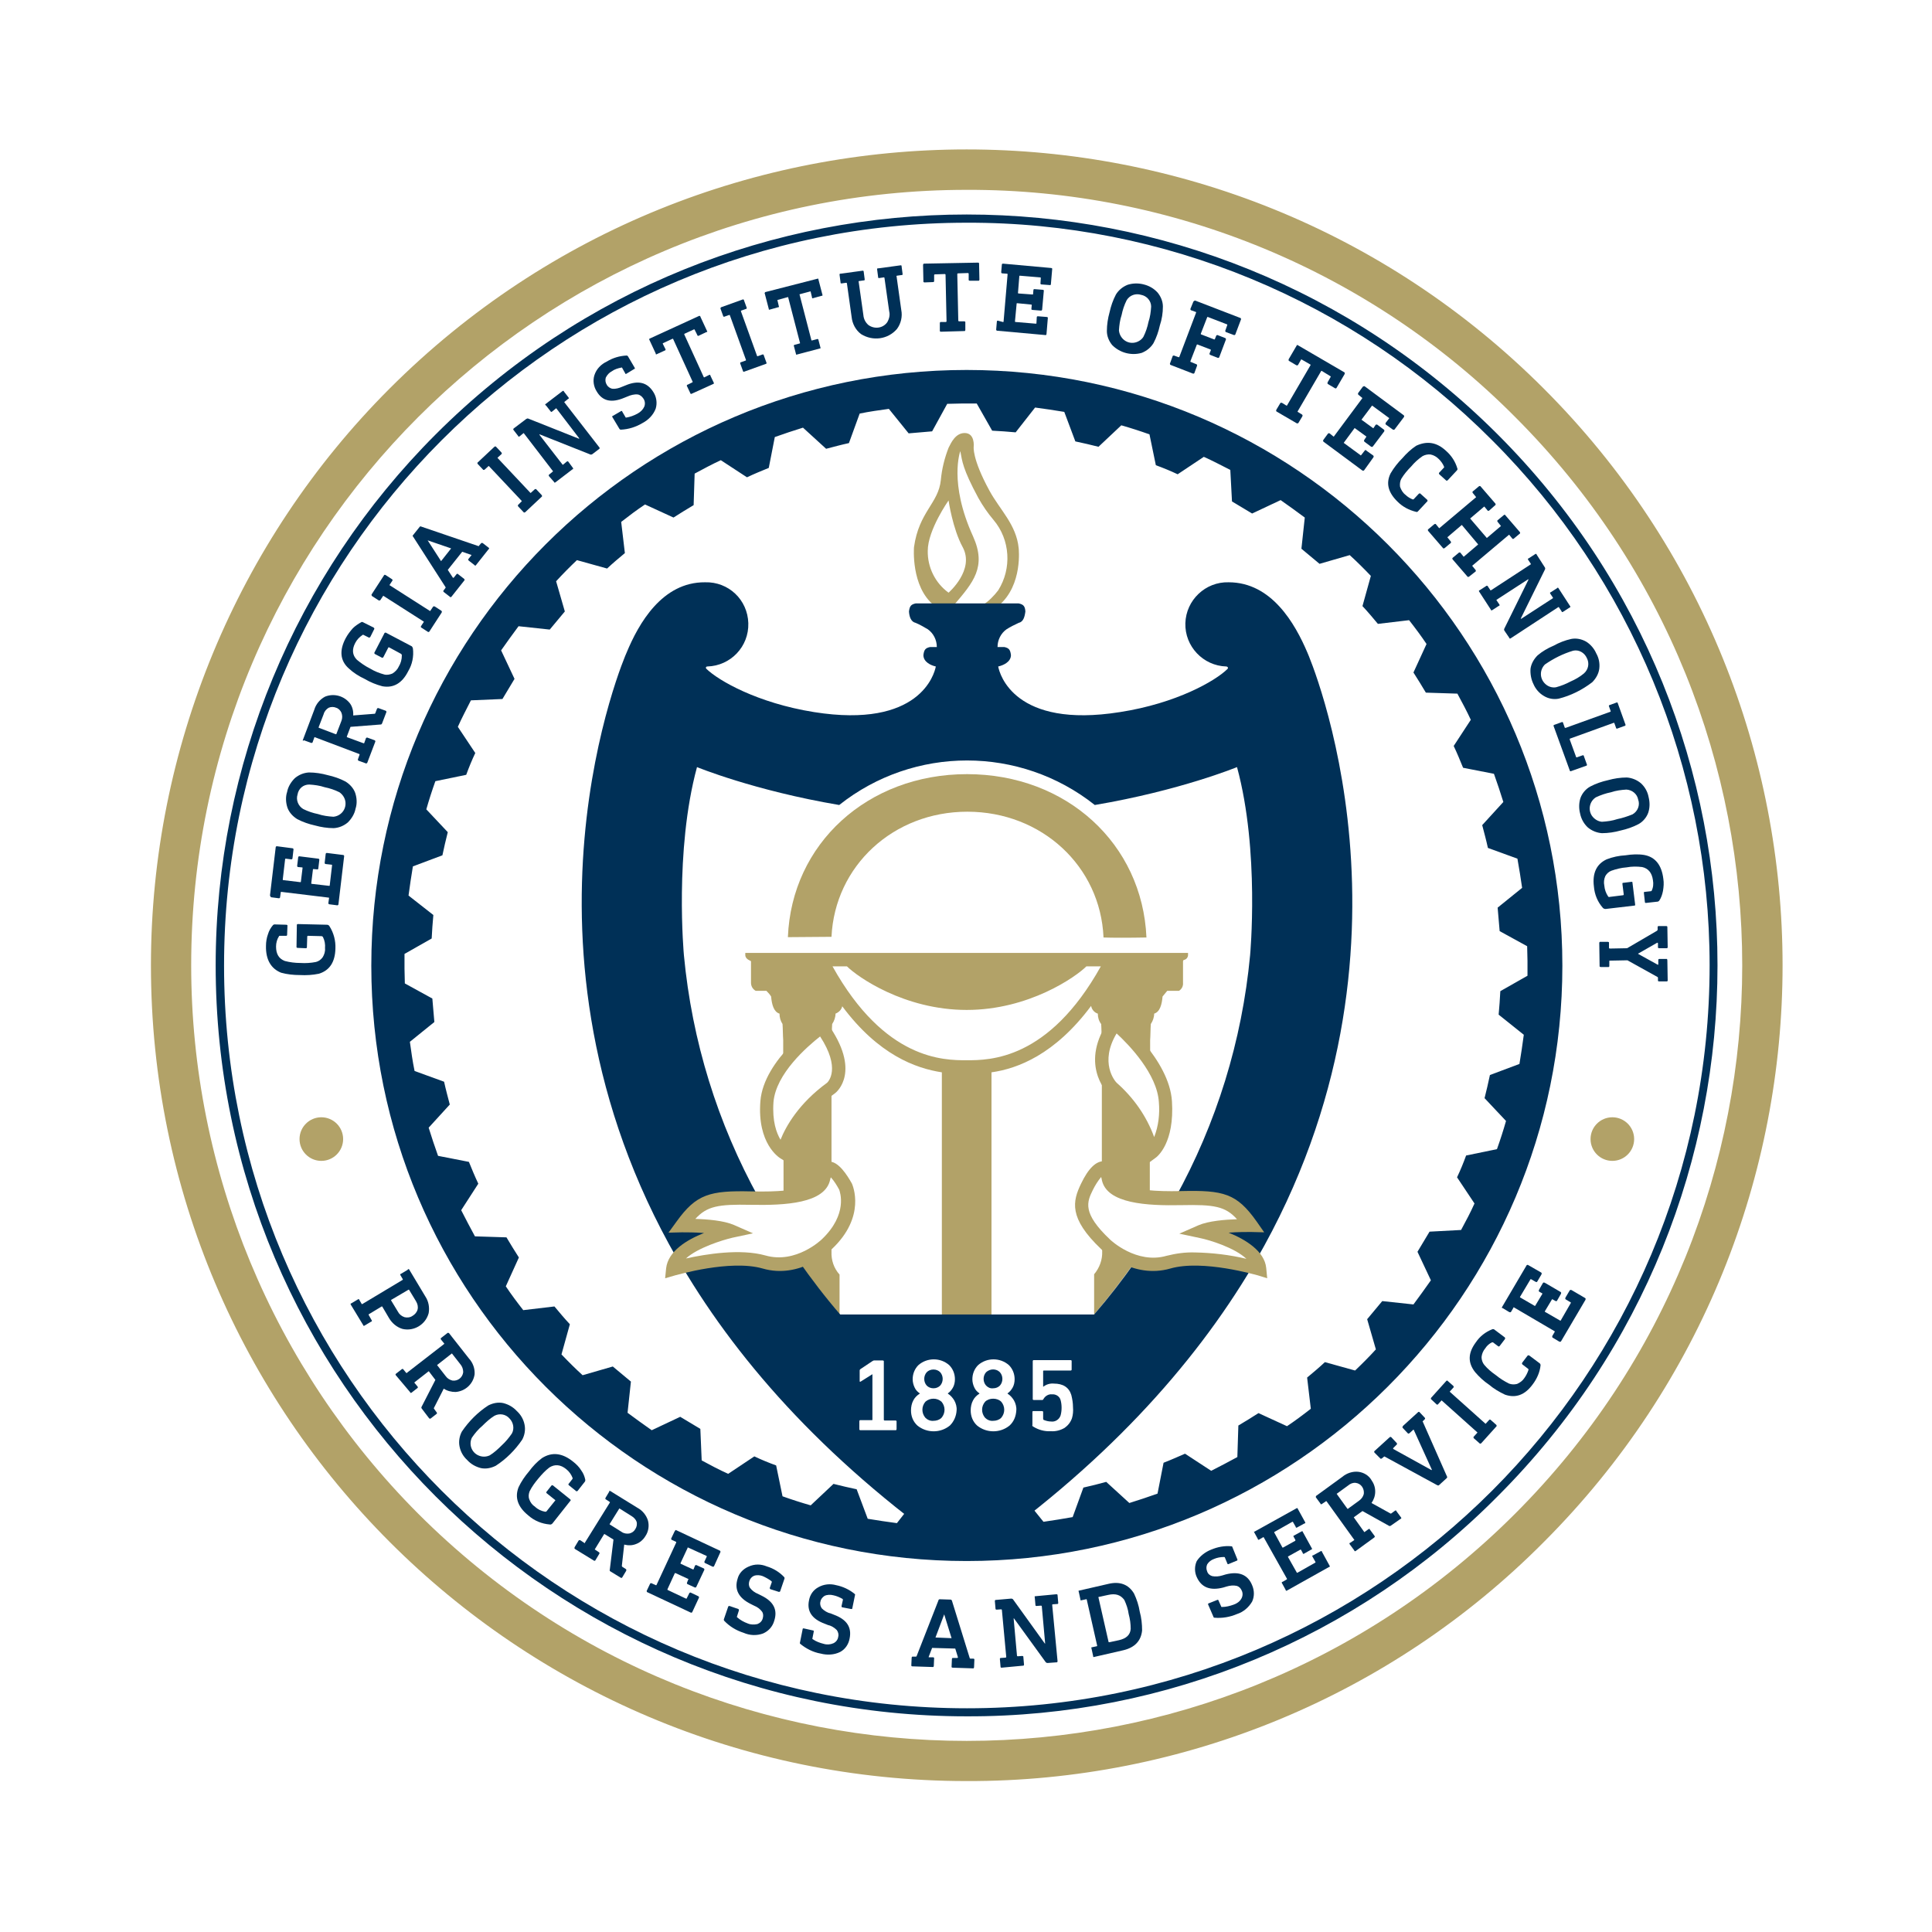 <?xml version="1.0" encoding="utf-8"?>
<!-- Generator: Adobe Illustrator 27.0.0, SVG Export Plug-In . SVG Version: 6.00 Build 0)  -->
<svg version="1.1" id="Layer_1" xmlns="http://www.w3.org/2000/svg" xmlns:xlink="http://www.w3.org/1999/xlink" x="0px" y="0px"
	 viewBox="0 0 576 576" style="enable-background:new 0 0 576 576;" xml:space="preserve">
<style type="text/css">
	.st0{fill:#B2A268;}
	.st1{fill:#003057;}
</style>
<g id="Outer_Ring">
	<path class="st0" d="M288.2,531C153.9,531,45,422.1,45,287.8c0-64.5,25.6-126.4,71.2-172c95-95,249-95,344,0s95,249,0,344
		C414.7,505.6,352.8,531.2,288.2,531z M288.2,56.6C160.5,56.6,57,160.1,57,287.8c0,61.3,24.4,120.1,67.7,163.5
		c90.3,90.3,236.7,90.3,327,0s90.3-236.7,0-327C408.5,80.8,349.6,56.4,288.2,56.6L288.2,56.6z"/>
	<path class="st1" d="M288.2,511.7c-123.6,0-223.9-100.2-223.9-223.9c0-59.4,23.6-116.3,65.6-158.3c87.4-87.4,229.2-87.4,316.6,0
		s87.4,229.2,0,316.6l0,0C404.7,488.3,347.7,511.9,288.2,511.7z M288.2,66.4c-122.3,0-221.4,99.2-221.4,221.5S166,509.3,288.3,509.3
		s221.4-99.2,221.4-221.5c0-58.7-23.3-115.1-64.9-156.6C403.4,89.6,347,66.2,288.2,66.4L288.2,66.4z"/>
</g>
<g id="Inner_Ring">
	<path class="st1" d="M288.2,110.3c-98.1,0-177.5,79.5-177.5,177.6s79.5,177.5,177.5,177.5s177.6-79.5,177.6-177.5
		S386.3,110.3,288.2,110.3C288.2,110.3,288.2,110.3,288.2,110.3z M454.3,308.5c-0.4,2.9-0.8,5.8-1.3,8.7l-8.8,3.3
		c-0.5,2.3-1,4.6-1.6,6.9l6.4,6.8c-0.8,2.8-1.7,5.6-2.7,8.4l-9.2,1.9c-0.8,2.2-1.7,4.4-2.7,6.5l5.2,7.8c-1.2,2.7-2.6,5.3-4,7.9
		l-9.4,0.5c-1.2,2-2.4,4-3.6,6l4,8.5c-1.7,2.4-3.4,4.8-5.2,7.2l-9.3-1c-1.5,1.8-3,3.6-4.5,5.4l2.6,9c-2,2.2-4.1,4.3-6.2,6.3l-9-2.5
		c-1.7,1.6-3.5,3.1-5.3,4.6l1.1,9.3c-2.3,1.8-4.7,3.6-7.1,5.2l-8.5-3.9c-2,1.3-4,2.5-6,3.7l-0.3,9.4c-2.6,1.4-5.2,2.8-7.8,4.1
		l-7.8-5.1c-2.1,0.9-4.3,1.9-6.4,2.7l-1.8,9.2c-2.8,1-5.5,1.9-8.4,2.8l-6.9-6.3c-2.2,0.6-4.5,1.2-6.8,1.7l-3.2,8.8
		c-2.9,0.5-5.8,1-8.7,1.4l-5.9-7.3c-2.3,0.2-4.7,0.4-7,0.6l-4.5,8.2c-1.5,0-2.9,0.1-4.4,0.1s-3,0-4.4,0l-4.7-8.1
		c-2.3-0.1-4.7-0.3-7-0.5l-5.8,7.4c-2.9-0.4-5.8-0.8-8.7-1.3l-3.3-8.8c-2.3-0.5-4.6-1-6.9-1.6l-6.8,6.4c-2.8-0.8-5.6-1.7-8.4-2.7
		l-1.9-9.2c-2.2-0.8-4.4-1.7-6.5-2.7l-7.8,5.2c-2.7-1.2-5.3-2.6-7.9-4l-0.4-9.4c-2-1.2-4-2.4-6-3.6l-8.5,4c-2.4-1.7-4.8-3.4-7.2-5.2
		l1-9.3c-1.8-1.5-3.6-3-5.4-4.5l-9,2.6c-2.2-2-4.3-4.1-6.3-6.2l2.5-9c-1.6-1.7-3.1-3.5-4.6-5.3l-9.3,1.1c-1.8-2.3-3.6-4.7-5.2-7.1
		l3.9-8.6c-1.3-2-2.5-4-3.7-6l-9.4-0.3c-1.4-2.6-2.8-5.2-4.1-7.8l5.1-7.9c-1-2.1-1.9-4.3-2.8-6.5l-9.2-1.8c-1-2.8-1.9-5.5-2.8-8.4
		l6.3-6.9c-0.6-2.3-1.2-4.5-1.7-6.8l-8.8-3.2c-0.6-2.9-1-5.8-1.4-8.7l7.3-5.9c-0.2-2.3-0.4-4.6-0.6-7l-8.2-4.5
		c0-1.5-0.1-2.9-0.1-4.4s0-3,0-4.4l8.1-4.6c0.1-2.3,0.3-4.7,0.5-7l-7.4-5.8c0.4-2.9,0.8-5.8,1.3-8.7l8.8-3.3c0.5-2.3,1-4.6,1.6-6.9
		l-6.4-6.8c0.8-2.8,1.7-5.6,2.7-8.4l9.2-1.9c0.8-2.2,1.7-4.4,2.7-6.5l-5.2-7.8c1.2-2.7,2.6-5.3,3.9-7.9l9.4-0.4c1.2-2,2.4-4,3.6-6
		l-4-8.5c1.7-2.4,3.4-4.8,5.2-7.2l9.3,1c1.5-1.8,3-3.6,4.5-5.4l-2.6-9c2-2.2,4.1-4.3,6.2-6.3l9,2.5c1.7-1.6,3.5-3.1,5.3-4.6
		l-1.1-9.3c2.3-1.8,4.7-3.6,7.1-5.2l8.5,3.9c2-1.3,4-2.5,6-3.7l0.3-9.4c2.6-1.4,5.2-2.8,7.8-4l7.8,5.1c2.1-1,4.3-1.9,6.5-2.8
		l1.8-9.2c2.8-1,5.5-1.9,8.4-2.8l6.9,6.3c2.3-0.6,4.5-1.2,6.8-1.7l3.2-8.8c2.9-0.6,5.8-1,8.7-1.4l5.9,7.3c2.3-0.2,4.6-0.4,7-0.6
		l4.5-8.2c1.5,0,2.9-0.1,4.4-0.1s3,0,4.4,0l4.6,8.1c2.3,0.1,4.7,0.3,7,0.5l5.8-7.4c2.9,0.4,5.8,0.8,8.7,1.3l3.3,8.8
		c2.3,0.5,4.6,1,6.9,1.6l6.8-6.4c2.8,0.8,5.6,1.7,8.4,2.7l1.9,9.2c2.2,0.8,4.4,1.7,6.5,2.7l7.8-5.2c2.7,1.2,5.3,2.6,7.9,3.9l0.5,9.4
		c2,1.2,4,2.4,6,3.6l8.5-4c2.4,1.7,4.8,3.4,7.2,5.2l-1,9.3c1.8,1.5,3.6,3,5.4,4.5l9-2.6c2.2,2,4.3,4.1,6.3,6.2l-2.5,9
		c1.6,1.7,3.1,3.5,4.6,5.3l9.3-1.1c1.8,2.3,3.6,4.7,5.2,7.1l-3.9,8.5c1.3,2,2.5,4,3.7,6l9.4,0.3c1.4,2.6,2.8,5.2,4,7.8l-5.1,7.8
		c1,2.1,1.9,4.3,2.8,6.5l9.2,1.8c1,2.8,1.9,5.5,2.8,8.4l-6.3,6.9c0.6,2.3,1.2,4.5,1.7,6.8l8.8,3.2c0.5,2.9,1,5.8,1.4,8.7l-7.3,5.9
		c0.2,2.3,0.4,4.6,0.6,7l8.2,4.5c0,1.5,0.1,2.9,0.1,4.4s0,3,0,4.4l-8.1,4.6c-0.1,2.3-0.3,4.7-0.5,7L454.3,308.5z"/>
</g>
<g id="Flame">
	<path class="st0" d="M303.7,163.4c-0.7-7-5.6-11.4-8.7-17.1c-5.3-9.7-4.7-13.2-4.7-13.2s0.4-4-2.7-4c-2.7,0-4,2.8-4.8,4.4
		c-1.2,3.1-2,6.3-2.3,9.6c-0.7,7-6.5,9.4-8,20c0,0-1,11.8,6,17.4h19.3C305,174.4,303.7,163.4,303.7,163.4z M282.8,176.7
		c-4-2.9-6.3-7.6-6.2-12.5c0-6.2,6.2-15,6.2-15s1.2,8.4,4.2,13.9C290.7,169.9,282.8,176.7,282.8,176.7z M297.6,176
		c-1.3,1.7-2.8,3.2-4.6,4.4h-8.6c5.8-6.8,9.8-11.4,5.7-20.5c-7.3-16-3.8-25.4-3.8-25.4c0.6,3,0.6,5.1,5.4,14
		c1.3,2.3,2.8,4.5,4.5,6.5C301.2,160.9,301.7,169.5,297.6,176z"/>
</g>
<g id="Blue_Shield">
	<path class="st0" d="M246.4,371c-2.4,2.2-5.3,3.9-8.4,5c3.8,5.4,7.9,10.7,12.3,15.9V380c-1.7-1.9-2.5-4.3-2.4-6.8v-3.7
		C247.5,370,247,370.5,246.4,371z"/>
	<path class="st0" d="M329.7,371c-0.4-0.4-0.8-0.7-1.1-1.1v3.2c0.1,2.5-0.8,4.9-2.4,6.8v12c4.4-5.2,8.5-10.5,12.3-15.9
		C335.2,375,332.2,373.3,329.7,371z"/>
	<path class="st0" d="M247.8,324.3c-10.8,7.8-13.6,16.7-14.2,18.8V357c6.7-0.6,11.3-2.2,12-5.7c0.4-1.8,0.8-3,1.4-3
		c0.3,0,0.6,0.1,0.9,0.3v-24.4L247.8,324.3z"/>
	<path class="st0" d="M331.5,324.3c-1.7-2-2.8-4.4-3-7v31.2c0.2,0,0.3-0.1,0.5,0c0.6,0,1,1.2,1.4,3c0.7,3.5,5.5,5.2,12.4,5.7v-15.7
		C340.8,334.7,336.8,328.8,331.5,324.3z"/>
	<path class="st0" d="M254.2,284.1h-32v0.6c0,1.4,1.7,1.7,1.7,1.9v6.4c0,1,0.5,1.9,1.4,2.4h3.2c0.6,0.6,1.1,1.2,1.4,1.7
		c0.2,2.4,0.8,4.6,2.5,5.1c0,1.1,0.3,2.2,0.9,3.1c0.1,1.2,0.1,3.5,0.2,4.8v6.8c3.3-4.1,7.1-7.7,11.4-10.8c1.1,1.5,2.1,3.2,3,4.9
		v-0.9c0.1-1.2,0.1-3.5,0.2-4.8c0.6-0.9,1-2,1-3.1c1-0.4,1.8-1.2,2-2.2c10.8,14.5,21.9,18.5,29.7,19.7V392h14.8v-72.3
		c7.8-1.1,18.9-5.3,29.7-19.8c0.2,1.1,1,2,2,2.3c0,1.1,0.3,2.2,1,3.1c0.1,1.2,0.1,3.5,0.2,4.8v4.5c0.4-3.5,1.8-6.8,4-9.6
		c3.9,3.4,7.4,7.3,10.4,11.5v-6.4c0.1-1.2,0.1-3.5,0.2-4.8c0.6-0.9,1-2,1-3.1c1.7-0.5,2.3-2.7,2.5-5.1c0.4-0.5,0.9-1.1,1.4-1.7h3.5
		c0.8-0.5,1.3-1.4,1.2-2.4v-6.4c0-0.1,0.1-0.3,0.2-0.4c0.8-0.1,1.3-0.8,1.3-1.5v-0.6L254.2,284.1z M288.2,316.1c-6.8,0-24.4,0-40-28
		h4.3c3.1,3.1,17.1,13,35.7,13s32.6-9.9,35.7-13h4.3C312.6,316.1,295,316.1,288.2,316.1z"/>
	<path class="st1" d="M296.1,417c-0.9,0-1.8,0.3-2.4,0.9c-1.2,1.4-1.2,3.4,0,4.8c0.6,0.6,1.5,1,2.4,0.9c0.9,0,1.8-0.3,2.4-0.9
		c1.2-1.4,1.2-3.4,0-4.8C297.9,417.3,297,417,296.1,417z"/>
	<path class="st1" d="M296.1,413.9c0.8,0,1.5-0.3,2-0.8c1-1.1,1-2.9,0-4c-1.1-1.1-2.9-1.1-4.1,0c-1,1.1-1,2.9,0,4
		C294.6,413.7,295.3,414,296.1,413.9z"/>
	<path class="st1" d="M278.3,417c-0.9,0-1.7,0.3-2.4,0.9c-1.2,1.4-1.2,3.4,0,4.8c0.6,0.6,1.5,1,2.4,0.9c0.9,0,1.8-0.3,2.4-0.9
		c1.2-1.4,1.2-3.4,0-4.8C280,417.3,279.2,417,278.3,417z"/>
	<path class="st1" d="M278.3,413.9c0.8,0,1.5-0.3,2-0.8c1-1.1,1-2.9,0-4c-0.5-0.5-1.2-0.8-2-0.8c-0.8,0-1.5,0.3-2,0.8
		c-1,1.1-1,2.9,0,4C276.8,413.6,277.5,413.9,278.3,413.9z"/>
	<path class="st1" d="M203.2,365.4c5.5-7.6,8.8-8.4,20.7-8.1h2.4c-12.4-22.4-20-47-22.4-72.5c0,0-2.9-31.1,3.9-56.1
		c0,0,17,7,42.4,11.3c22.3-17.7,53.9-17.7,76.2,0c25.4-4.3,42.4-11.3,42.4-11.3c6.8,25,3.9,56.1,3.9,56.1
		c-2.4,25.5-10,50.1-22.4,72.5h1.9c12-0.3,15.2,0.5,20.7,8.1c0,0-10.2-0.3-14.8,1.7c0,0,12.7,2.8,16.4,8.6
		c53.8-93.1,15.4-180.9,15.3-181.1c-3.7-8.7-10.7-21-23.5-21c-6.9-0.2-12.7,5.3-12.9,12.2s5.3,12.7,12.2,12.9l0,0
		c0.2,0,0.5,0.2,0.5,0.4c0,0.1,0,0.2-0.1,0.3c-3.6,3.6-15.3,10.3-32.1,12.9c-31.4,5-35.9-11.3-36.3-13.6c1.4-0.3,3.8-1.3,3.8-3.4
		c-0.2-1.6-0.6-2.1-2-2.4h-2c0-2.1,1-4.1,2.7-5.3c1.1-0.7,2.3-1.3,3.6-1.9c1.4-0.3,1.8-1.8,2-3.4c-0.1-1.6-0.6-2.1-2-2.4H273
		c-1.4,0.3-1.8,0.8-2,2.4c0.1,1.6,0.6,3.1,2,3.4c1.2,0.5,2.4,1.2,3.6,1.9c1.7,1.2,2.7,3.2,2.7,5.3h-2c-1.4,0.3-1.8,0.8-2,2.4
		c0,2.1,2.3,3.1,3.7,3.4c-0.4,2.2-4.8,18.6-36.3,13.6c-16.9-2.7-28.5-9.4-32.1-12.9c-0.2-0.2-0.2-0.5,0-0.6c0.1-0.1,0.2-0.1,0.3-0.1
		l0,0c6.9-0.2,12.4-5.9,12.2-12.9s-5.9-12.4-12.9-12.2c-12.8-0.1-19.8,12.3-23.4,21c-0.1,0.1-38.4,87.7,15.1,180.7
		c4-5.5,16.2-8.2,16.2-8.2C213.5,365.1,203.2,365.4,203.2,365.4z"/>
	<path class="st1" d="M348.4,376.3c-3.3,0.9-6.7,0.8-9.9-0.2c-3.8,5.4-7.9,10.7-12.3,15.8h-75.7c-4.5-5.2-8.6-10.6-12.4-16
		c-3.3,1.2-6.9,1.3-10.3,0.3c-7.9-2.2-19.4,0.1-24.5,1.3c17.5,29.6,44.5,59.8,85.1,87.7c40.5-27.9,67.4-58,85-87.6
		C368.4,376.5,356.5,374,348.4,376.3z M267.3,426.1c0,0.1-0.1,0.3-0.2,0.3c0,0-0.1,0-0.1,0h-10.5c-0.1,0-0.3-0.1-0.3-0.2
		c0,0,0-0.1,0-0.1v-2.4c0-0.1,0.1-0.3,0.2-0.3c0,0,0.1,0,0.1,0h3.4c0.1,0,0.2,0,0.2-0.1c0,0,0,0,0,0v-13.6h0l-3.5,2.2
		c-0.2,0.1-0.3,0.1-0.3-0.2v-3.1c0-0.2,0.1-0.3,0.2-0.4l3.6-2.4c0.2-0.1,0.3-0.2,0.5-0.2h2.6c0.1,0,0.3,0.1,0.3,0.2c0,0,0,0.1,0,0.1
		v17.4c0,0.1,0.1,0.2,0.2,0.2h3.3c0.1,0,0.3,0.1,0.3,0.2c0,0,0,0.1,0,0.1L267.3,426.1z M283.2,425c-2.8,2.3-6.9,2.3-9.7,0
		c-1.3-1.2-1.9-2.8-1.9-4.5c0-1,0.2-2.1,0.7-3c0.4-0.8,1.1-1.5,1.9-2v-0.1c-0.6-0.4-1.2-1-1.5-1.7c-0.4-0.8-0.6-1.7-0.6-2.5
		c0-1.6,0.6-3.1,1.7-4.2c2.6-2.3,6.6-2.3,9.2,0c1.1,1.1,1.7,2.6,1.7,4.2c0,0.9-0.2,1.8-0.6,2.5c-0.4,0.7-0.9,1.3-1.5,1.7v0.1
		c0.8,0.5,1.4,1.2,1.9,2c0.5,0.9,0.8,2,0.7,3C285.1,422.2,284.4,423.8,283.2,425z M301,425c-2.8,2.3-6.9,2.3-9.7,0
		c-1.3-1.2-1.9-2.8-1.9-4.5c0-1,0.2-2.1,0.7-3c0.4-0.8,1.1-1.5,1.9-2v-0.1c-0.6-0.4-1.2-1-1.5-1.7c-0.4-0.8-0.6-1.7-0.6-2.5
		c0-1.6,0.6-3.1,1.7-4.2c2.6-2.3,6.6-2.3,9.2,0c1.1,1.1,1.7,2.6,1.7,4.2c0,0.9-0.2,1.8-0.6,2.5c-0.4,0.7-0.9,1.3-1.5,1.7v0.1
		c0.8,0.5,1.4,1.2,1.9,2c0.5,0.9,0.8,2,0.7,3C302.9,422.2,302.3,423.8,301,425z M319.6,422.8c-0.4,1.2-1.2,2.2-2.2,2.9
		c-1.2,0.7-2.6,1.1-4.1,1c-1.9,0.1-3.7-0.4-5.3-1.4c-0.2-0.1-0.3-0.3-0.2-0.5V421c0-0.2,0.1-0.3,0.2-0.3c0,0,0,0,0.1,0h2.6
		c0.1,0,0.3,0.1,0.3,0.2c0,0,0,0.1,0,0.1v2c0,0.1,0.1,0.2,0.1,0.3c0.7,0.3,1.5,0.5,2.2,0.5c1.3,0.2,2.5-0.6,2.9-1.8
		c0.2-0.7,0.3-1.5,0.3-2.3c0-0.8-0.1-1.6-0.3-2.3c-0.3-1.1-1.4-1.8-2.6-1.7c-1-0.1-2,0.5-2.5,1.4c-0.1,0.2-0.2,0.3-0.4,0.3h-2.5
		c-0.1,0-0.3-0.1-0.3-0.2c0,0,0-0.1,0-0.1v-11.3c0-0.1,0.1-0.3,0.2-0.3c0,0,0.1,0,0.1,0h11c0.1,0,0.3,0.1,0.3,0.2c0,0,0,0.1,0,0.1
		v2.5c0,0.2-0.1,0.3-0.3,0.3h-8c-0.1,0-0.2,0.1-0.2,0.1c0,0,0,0,0,0v4.7h0.1c0.9-0.7,2-1,3.1-0.9c2.7,0,4.5,1.1,5.2,3.4
		c0.3,1.2,0.5,2.4,0.5,3.6C320,420.7,319.9,421.8,319.6,422.8L319.6,422.8z"/>
	<path class="st0" d="M288.4,242c22.2,0,39.7,16.3,40.6,37.5c2.5,0.1,7.7,0.1,12.8,0c-1.2-27.9-23.8-48.7-53.5-48.7
		s-52.3,20.8-53.4,48.6l13-0.1C248.9,258.2,266.3,242,288.4,242z"/>
	<path class="st0" d="M235,346.8l-2.4-1.5c-0.3-0.2-6.9-4.3-5.9-17c1-12.5,16.6-23.3,17.2-23.8l1.6-1.1l1.1,1.6
		c10.4,14.4,2.8,20.6,2.4,20.9c-11.5,8.4-13.5,18-13.5,18.1L235,346.8z M244.5,309c-3.8,3-13.2,11.1-13.9,19.6
		c-0.4,5.7,0.9,9.2,2.1,11.2c1.6-4,5.4-10.8,13.9-17C247,322.4,250.7,318.5,244.5,309L244.5,309z"/>
	<path class="st0" d="M341.9,347.1l-0.5-3.2c0-0.1-1.7-9.8-11.2-18.1l-0.1-0.1c-0.1-0.1-8.6-8.8,0.8-21.9l1.2-1.7l1.6,1.4
		c0.6,0.5,14.9,12.4,15.7,24.8s-4.3,16.5-4.9,16.9L341.9,347.1z M332.9,322.8c5,4.4,8.9,9.9,11.2,16.2c1.3-3.3,1.7-6.9,1.4-10.4
		c-0.5-8.4-8.9-17.1-12.6-20.5C327.7,316.8,332.4,322.3,332.9,322.8z"/>
	<path class="st0" d="M377.8,381.1l-2.9-0.9c-0.2,0-16.3-4.8-26-2c-11.2,3.2-20.1-5.2-20.6-5.8c-9.8-9.3-8.5-14.3-6-19.5
		c2.2-4.6,4.5-6.8,6.9-6.7s2.9,2.9,3.3,4.6s3.4,4.7,19.7,4.3c12.6-0.3,16.5,0.7,22.4,9l2.3,3.3l-4-0.1c-1.4,0-3.9,0-6.6,0.2
		c5,2,10.7,5.5,11.2,10.5L377.8,381.1z M356.3,373.4c5.1,0.1,10.3,0.7,15.3,1.9c-3.5-3.3-10.9-5.6-13.9-6.2l-6.1-1.3l5.7-2.5
		c3-1.3,8-1.7,11.5-1.8c-3.5-3.9-6.9-4.4-16.6-4.2c-10.2,0.2-22.2-0.4-23.7-7.5c-0.1-0.4-0.1-0.6-0.2-0.9c-1,1.2-1.8,2.5-2.5,3.9
		c-1.7,3.5-3.3,6.8,5.2,14.8l0,0c0.1,0.1,7.8,7.4,16.8,4.8C350.6,373.7,353.4,373.3,356.3,373.4L356.3,373.4z"/>
	<path class="st0" d="M198.3,381.1l0.3-3c0.6-5.1,6.2-8.5,11.3-10.5c-2.7-0.2-5.3-0.2-6.6-0.2l-4,0.1l2.4-3.3
		c5.9-8.2,9.9-9.3,22.4-9c16.3,0.4,19.3-2.5,19.7-4.3s0.9-4.5,3.3-4.6c2.9-0.1,5.5,4.1,6.9,6.6c0.2,0.5,4.3,9.8-6,19.5
		c-0.6,0.6-9.5,9-20.6,5.8c-9.7-2.8-25.8,2-26,2L198.3,381.1z M207.3,363.4c3.6,0.1,8.5,0.5,11.5,1.8l5.7,2.5l-6.1,1.3
		c-3,0.7-10.4,3-13.9,6.2c5.9-1.3,16.2-3,23.7-0.9c9.1,2.6,16.7-4.7,16.8-4.8l0,0c7.9-7.5,5.4-14.2,5.2-14.8
		c-0.7-1.3-1.5-2.6-2.5-3.7c-0.1,0.2-0.1,0.4-0.2,0.7c-1.5,7.1-13.4,7.7-23.7,7.5C214.1,359,210.8,359.6,207.3,363.4L207.3,363.4z"
		/>
</g>
<g id="Type">
	<path class="st1" d="M79.3,282c0-1.2,0.2-2.4,0.6-3.5c0.3-1,0.8-1.9,1.5-2.7c0.1-0.1,0.3-0.2,0.4-0.2l3.6,0.1
		c0.1,0,0.3,0.1,0.3,0.2c0,0,0,0,0,0.1l-0.1,2.7c0,0.2-0.1,0.3-0.3,0.3c0,0,0,0-0.1,0h-1.8c-0.1,0-0.2,0-0.2,0.1
		c-0.6,0.9-0.9,2-0.9,3.1c0,2.2,0.8,3.6,2.6,4.3c1.5,0.4,3.1,0.6,4.7,0.6c1.5,0.1,3.1,0,4.6-0.3c0.8-0.2,1.5-0.7,2-1.4
		c0.5-0.8,0.8-1.8,0.7-2.7c0.1-1.2-0.1-2.3-0.6-3.3c-0.1-0.2-0.3-0.3-0.5-0.3l-4-0.1c-0.1,0-0.2,0.1-0.2,0.2l-0.1,3.2
		c0,0.2-0.1,0.3-0.3,0.3c0,0,0,0-0.1,0l-2.4-0.1c-0.1,0-0.3-0.1-0.3-0.2c0,0,0-0.1,0-0.1l0.1-6.5c0-0.2,0.1-0.3,0.3-0.3
		c0,0,0,0,0.1,0l8.6,0.2c0.3,0,0.6,0.2,0.7,0.4c1.3,2,1.9,4.4,1.8,6.7c-0.1,4-1.7,6.5-4.9,7.5c-1.9,0.4-3.8,0.5-5.7,0.4
		c-1.9,0-3.8-0.2-5.6-0.7C80.8,288.8,79.2,286.1,79.3,282z"/>
	<path class="st1" d="M80.5,266.9l1.7-14.3c0-0.1,0.1-0.3,0.3-0.3c0,0,0,0,0.1,0l4.6,0.6c0.1,0,0.3,0.1,0.3,0.3c0,0,0,0,0,0.1
		l-0.3,2.6c0,0.1-0.1,0.3-0.3,0.3c0,0,0,0-0.1,0l-1.6-0.2c-0.1,0-0.2,0-0.2,0.2l-0.7,6c0,0.1,0,0.2,0.2,0.2l5,0.6
		c0.1,0,0.2,0,0.2-0.1c0,0,0,0,0,0l0.5-4.1c0-0.1,0-0.2-0.1-0.2c0,0,0,0-0.1,0l-1.1-0.1c-0.1,0-0.3-0.1-0.3-0.3c0,0,0-0.1,0-0.1
		l0.3-2.5c0-0.1,0.1-0.3,0.3-0.3c0,0,0,0,0.1,0l5.6,0.7c0.1,0,0.3,0.1,0.3,0.3c0,0,0,0.1,0,0.1l-0.3,2.5c0,0.2-0.1,0.3-0.3,0.3
		l-1.1-0.1c-0.1,0-0.2,0-0.2,0.1c0,0,0,0,0,0l-0.5,4.1c0,0.1,0,0.2,0.1,0.2c0,0,0,0,0,0l5.2,0.6c0.1,0,0.2,0,0.2-0.1l0.7-6
		c0-0.1,0-0.2-0.1-0.2c0,0,0,0,0,0l-1.8-0.2c-0.1,0-0.3-0.1-0.3-0.3c0,0,0-0.1,0-0.1l0.3-2.6c0-0.1,0.1-0.3,0.3-0.3c0,0,0.1,0,0.1,0
		l4.8,0.6c0.1,0,0.3,0.1,0.3,0.3c0,0,0,0.1,0,0.1l-1.7,14.3c0,0.1-0.1,0.3-0.3,0.3c0,0-0.1,0-0.1,0l-2.3-0.3c-0.1,0-0.3-0.1-0.3-0.3
		c0,0,0,0,0-0.1l0.2-1.4c0-0.1,0-0.2-0.1-0.2c0,0,0,0-0.1,0l-14-1.7c-0.1,0-0.2,0-0.2,0.1c0,0,0,0,0,0.1l-0.2,1.4
		c0,0.1-0.1,0.3-0.3,0.3c0,0,0,0-0.1,0l-2.3-0.3C80.7,267.3,80.5,267.2,80.5,266.9C80.5,267,80.5,267,80.5,266.9z"/>
	<path class="st1" d="M85.6,236.1c0.3-1.6,1.2-3,2.3-4.1c1.2-1,2.6-1.6,4.2-1.7c1.9,0,3.8,0.3,5.6,0.8c1.8,0.4,3.6,1,5.3,1.9
		c1.3,0.8,2.4,2,2.9,3.4c0.5,1.5,0.6,3.2,0.1,4.7c-0.3,1.6-1.2,3-2.3,4.1c-1.2,1-2.6,1.6-4.2,1.7c-1.9,0-3.8-0.3-5.6-0.8
		c-1.8-0.4-3.6-1-5.3-1.9c-1.3-0.8-2.4-2-2.9-3.4C85.2,239.3,85.1,237.6,85.6,236.1z M88.7,236.9c-0.5,1.6,0.2,3.4,1.7,4.3
		c1.4,0.7,2.9,1.2,4.4,1.5c1.5,0.5,3,0.7,4.6,0.8c2.2-0.2,3.8-2.1,3.6-4.3c-0.1-1.2-0.8-2.3-1.8-3c-1.4-0.7-2.9-1.2-4.4-1.5
		c-1.5-0.5-3-0.7-4.6-0.8C90.4,233.9,89,235.1,88.7,236.9z"/>
	<path class="st1" d="M90.3,220.6l3.4-9c0.5-1.7,1.7-3.1,3.2-3.9c2.7-1.1,5.8-0.2,7.5,2.1c0.7,1,1,2.3,0.9,3.5l6.4-0.5
		c0.1,0,0.2-0.1,0.2-0.2l0.5-1.3c0-0.1,0.2-0.2,0.3-0.2c0,0,0,0,0.1,0l2.2,0.8c0.1,0,0.2,0.2,0.2,0.3c0,0,0,0,0,0.1l-1.3,3.4
		c-0.1,0.2-0.2,0.3-0.4,0.3l-9,0.7l-1.1,2.9c0,0.1,0,0.2,0.1,0.2c0,0,0,0,0,0l4.9,1.8c0.1,0,0.2,0,0.2-0.1c0,0,0,0,0,0l0.5-1.4
		c0-0.1,0.2-0.2,0.3-0.2c0,0,0,0,0.1,0l2.2,0.8c0.1,0,0.2,0.2,0.2,0.3c0,0,0,0,0,0.1l-2.4,6.3c0,0.1-0.2,0.2-0.3,0.2c0,0,0,0-0.1,0
		l-2.2-0.8c-0.1,0-0.2-0.2-0.2-0.3c0,0,0-0.1,0-0.1l0.5-1.4c0-0.1,0-0.2-0.1-0.2c0,0,0,0,0,0l-13.2-5c-0.1-0.1-0.2,0-0.2,0.1
		l-0.5,1.4c0,0.1-0.2,0.2-0.3,0.2c0,0-0.1,0-0.1,0l-2.2-0.8C90.3,221,90.2,220.8,90.3,220.6C90.3,220.7,90.3,220.6,90.3,220.6z
		 M96.5,212.9l-1.5,3.9c0,0.1,0,0.2,0.1,0.2c0,0,0,0,0,0l5,1.9c0.1,0,0.2,0,0.2-0.1c0,0,0,0,0,0l1.5-3.9c0.3-0.8,0.3-1.6,0-2.4
		c-0.3-0.7-0.9-1.3-1.6-1.5c-0.7-0.3-1.5-0.3-2.2,0C97.3,211.4,96.7,212.1,96.5,212.9z"/>
	<path class="st1" d="M103.1,190.2c0.6-1.1,1.3-2,2.1-2.9c0.7-0.7,1.6-1.3,2.5-1.8c0.1-0.1,0.3-0.1,0.5,0l3.2,1.6
		c0.1,0.1,0.2,0.2,0.2,0.3c0,0,0,0,0,0.1l-1.2,2.4c-0.1,0.1-0.2,0.2-0.3,0.2c0,0,0,0-0.1,0l-1.6-0.8c-0.1-0.1-0.2-0.1-0.3,0
		c-0.9,0.6-1.7,1.4-2.2,2.4c-1,1.9-0.9,3.6,0.5,5c1.2,1,2.5,1.9,3.9,2.6c1.3,0.8,2.8,1.4,4.3,1.8c0.8,0.2,1.7,0,2.4-0.3
		c0.8-0.5,1.5-1.2,1.9-2.1c0.6-1,0.9-2.1,0.9-3.3c0-0.2-0.1-0.4-0.3-0.5l-3.5-1.9c-0.1,0-0.2,0-0.2,0c0,0,0,0,0,0l-1.5,2.9
		c0,0.1-0.2,0.2-0.3,0.2c0,0,0,0-0.1,0l-2.1-1.1c-0.1,0-0.2-0.2-0.2-0.3c0,0,0-0.1,0-0.1l3-5.8c0-0.1,0.2-0.2,0.3-0.2
		c0,0,0.1,0,0.1,0l7.6,4c0.3,0.1,0.4,0.4,0.5,0.7c0.3,2.4-0.2,4.8-1.4,6.8c-1.8,3.6-4.4,5.1-7.7,4.5c-1.9-0.5-3.6-1.2-5.3-2.2
		c-1.7-0.8-3.3-1.8-4.7-3.1C101.4,197,101.1,193.9,103.1,190.2z"/>
	<path class="st1" d="M110.8,177.2l3.7-5.7c0.1-0.1,0.2-0.2,0.3-0.1c0,0,0,0,0.1,0l2,1.3c0.1,0.1,0.2,0.2,0.1,0.3c0,0,0,0,0,0.1
		l-0.8,1.2c-0.1,0.1-0.1,0.2,0,0.2c0,0,0,0,0,0l11.9,7.6c0.1,0.1,0.2,0.1,0.2,0c0,0,0,0,0,0l0.8-1.2c0.1-0.1,0.2-0.2,0.4-0.1
		c0,0,0,0,0.1,0l2,1.3c0.1,0.1,0.2,0.2,0.1,0.4c0,0,0,0,0,0.1l-3.7,5.7c-0.1,0.1-0.2,0.2-0.3,0.1c0,0,0,0-0.1,0l-2-1.3
		c-0.1-0.1-0.2-0.2-0.1-0.3c0,0,0,0,0-0.1l0.8-1.2c0.1-0.1,0.1-0.2,0-0.2c0,0,0,0,0,0l-11.9-7.6c-0.1-0.1-0.2-0.1-0.2,0c0,0,0,0,0,0
		l-0.8,1.2c-0.1,0.1-0.2,0.2-0.4,0.1c0,0,0,0-0.1,0l-2-1.3C110.8,177.5,110.7,177.4,110.8,177.2
		C110.8,177.2,110.8,177.2,110.8,177.2z"/>
	<path class="st1" d="M123.1,159.6l2-2.5c0.1-0.2,0.3-0.2,0.5-0.1l17,5.8c0.1,0.1,0.2,0,0.2-0.1c0,0,0,0,0,0l0.6-0.7
		c0.1-0.1,0.2-0.2,0.4-0.1c0,0,0,0,0.1,0l1.8,1.4c0.1,0.1,0.2,0.2,0.1,0.3c0,0,0,0.1-0.1,0.1l-3.8,4.8c-0.1,0.1-0.2,0.2-0.3,0.1
		c0,0-0.1,0-0.1-0.1l-1.8-1.4c-0.1-0.1-0.1-0.2-0.1-0.4c0,0,0,0,0.1-0.1l0.8-1c0.1-0.1,0.1-0.2-0.1-0.2l-2.6-0.9l-4.3,5.4l1.5,2.3
		c0.1,0.1,0.2,0.1,0.3,0l0.8-1c0.1-0.1,0.2-0.2,0.4-0.1c0,0,0,0,0.1,0.1l1.8,1.4c0.1,0.1,0.1,0.2,0.1,0.4c0,0,0,0-0.1,0.1l-3.8,4.8
		c-0.1,0.1-0.2,0.2-0.4,0.1c0,0,0,0-0.1-0.1l-1.8-1.4c-0.1-0.1-0.2-0.2-0.1-0.4c0,0,0,0,0,0l0.6-0.8c0.1-0.1,0.1-0.2,0-0.3
		l-9.7-15.1C123,159.9,123,159.7,123.1,159.6z M127.5,161.1l4,6.2l3-3.8L127.5,161.1L127.5,161.1z"/>
	<path class="st1" d="M142.5,137.8l4.9-4.6c0.1-0.1,0.2-0.1,0.4-0.1c0,0,0,0,0.1,0.1l1.6,1.7c0.1,0.1,0.1,0.2,0.1,0.4
		c0,0,0,0-0.1,0.1l-1.1,1c-0.1,0-0.1,0.1,0,0.2c0,0,0,0,0,0l9.7,10.3c0,0.1,0.1,0.1,0.2,0c0,0,0,0,0,0l1.1-1
		c0.1-0.1,0.2-0.1,0.4-0.1c0,0,0,0,0.1,0.1l1.6,1.7c0.1,0.1,0.1,0.2,0.1,0.4c0,0,0,0-0.1,0.1l-4.9,4.6c-0.1,0.1-0.2,0.1-0.4,0.1
		c0,0,0,0-0.1-0.1l-1.6-1.7c-0.1-0.1-0.1-0.2-0.1-0.4c0,0,0,0,0.1-0.1l1-1c0.1-0.1,0.1-0.2,0-0.2c0,0,0,0,0,0l-9.7-10.3
		c-0.1-0.1-0.2-0.1-0.2,0c0,0,0,0,0,0l-1.1,1c-0.1,0.1-0.2,0.1-0.4,0.1c0,0,0,0-0.1-0.1l-1.6-1.7
		C142.3,138.1,142.3,137.9,142.5,137.8C142.5,137.8,142.5,137.8,142.5,137.8z"/>
	<path class="st1" d="M162.6,120.5l5.1-3.9c0.1-0.1,0.3-0.1,0.4,0c0,0,0,0,0,0.1l1.4,1.8c0.1,0.1,0.1,0.3,0,0.4c0,0,0,0-0.1,0
		l-1.1,0.9c-0.1,0-0.1,0.1,0,0.2c0,0,0,0,0,0l10.4,13.4c0.1,0.1,0.1,0.3,0,0.4c0,0,0,0,0,0l-2.1,1.6c-0.2,0.1-0.4,0.2-0.6,0.1
		l-15.1-6l-0.1,0.1l6.9,8.9c0.1,0.1,0.2,0.1,0.2,0c0,0,0,0,0,0l1.1-0.9c0.1-0.1,0.3-0.1,0.4,0c0,0,0,0,0,0l1.4,1.9
		c0.1,0.1,0.1,0.3,0,0.4c0,0,0,0-0.1,0l-5.1,3.9c-0.1,0.1-0.3,0.1-0.4,0c0,0,0,0,0-0.1l-1.5-1.7c-0.1-0.1-0.1-0.2-0.1-0.4
		c0,0,0,0,0.1-0.1l1.1-0.9c0.1-0.1,0.1-0.2,0-0.2c0,0,0,0,0,0l-8.6-11.2c-0.1-0.1-0.2-0.1-0.2,0c0,0,0,0,0,0l-1.1,0.9
		c-0.1,0.1-0.3,0.1-0.4,0c0,0,0,0,0-0.1l-1.4-1.8c-0.1-0.1-0.1-0.3,0-0.4c0,0,0,0,0.1-0.1l3.7-2.8c0.2-0.1,0.4-0.2,0.6-0.1l15.1,6
		l0.1-0.1l-6.8-8.9c-0.1-0.1-0.2-0.1-0.2,0c0,0,0,0,0,0l-1.1,0.9c-0.1,0.1-0.2,0.1-0.3,0.1c0,0,0,0-0.1-0.1l-1.4-1.8
		c-0.1,0-0.2-0.1-0.2-0.3C162.3,120.6,162.5,120.5,162.6,120.5z"/>
	<path class="st1" d="M180.9,107.8c1.8-1.1,3.8-1.7,5.9-1.8c0.2,0,0.3,0.1,0.4,0.2l2,3.4c0.1,0.1,0.1,0.3,0,0.4c0,0,0,0-0.1,0
		l-2.3,1.4c-0.1,0.1-0.3,0.1-0.4,0c0,0,0,0,0-0.1l-0.9-1.6c0-0.1-0.2-0.2-0.3-0.1c-1,0.2-2,0.5-2.8,1.1c-0.8,0.4-1.4,1.1-1.8,1.9
		c-0.2,0.7-0.1,1.5,0.3,2.1c0.3,0.6,1,1.1,1.7,1.2c1,0.1,2-0.2,2.9-0.6l1-0.4c3.8-1.6,6.5-0.9,8.3,2c0.9,1.4,1.2,3.2,0.7,4.9
		c-0.7,1.9-2.2,3.4-3.9,4.3c-2,1.2-4.2,1.9-6.5,2c-0.2,0-0.3-0.1-0.4-0.2l-2.1-3.5c-0.1-0.1-0.1-0.3,0-0.4c0,0,0,0,0.1,0l2.4-1.4
		c0.1-0.1,0.3-0.1,0.4,0c0,0,0,0,0,0.1l1,1.7c0,0.1,0.1,0.1,0.2,0.1c1.2-0.2,2.3-0.6,3.4-1.2c0.9-0.5,1.6-1.2,2-2.1
		c0.3-0.8,0.2-1.7-0.3-2.4c-0.4-0.6-1-1.1-1.7-1.2c-1-0.1-2.1,0.2-3,0.6l-1,0.4c-3.8,1.6-6.5,1-8.2-1.9c-0.9-1.4-1.2-3.2-0.7-4.8
		C177.8,110,179.2,108.6,180.9,107.8z"/>
	<path class="st1" d="M193.8,100.9l14.6-6.7c0.1-0.1,0.3,0,0.4,0.1c0,0,0,0,0,0.1l2,4.3c0.1,0.1,0.1,0.3-0.1,0.3c0,0-0.1,0-0.1,0
		l-2.3,1.1c-0.1,0.1-0.3,0-0.4-0.1c0,0,0,0,0-0.1l-0.8-1.6c0-0.1-0.1-0.1-0.2-0.1c0,0,0,0,0,0l-2.8,1.3c-0.1,0-0.1,0.1-0.1,0.2
		c0,0,0,0,0,0l5.8,12.7c0,0.1,0.1,0.1,0.2,0.1c0,0,0,0,0,0l1.4-0.7c0.1-0.1,0.3-0.1,0.4,0.1c0,0,0,0.1,0,0.1l1,2.1
		c0.1,0.1,0,0.3-0.1,0.4c0,0,0,0-0.1,0l-6.4,2.9c-0.1,0.1-0.3,0-0.4-0.1c0,0,0,0,0-0.1l-1-2.1c-0.1-0.1,0-0.3,0.1-0.4c0,0,0,0,0.1,0
		l1.4-0.7c0.1,0,0.1-0.1,0.1-0.2c0,0,0,0,0,0l-5.8-12.7c0-0.1-0.1-0.1-0.2-0.1c0,0,0,0,0,0l-2.8,1.3c-0.1,0-0.1,0.1-0.1,0.2
		c0,0,0,0,0,0l0.8,1.6c0.1,0.1,0,0.3-0.1,0.4c0,0,0,0-0.1,0l-2.4,1.1c-0.1,0.1-0.3,0.1-0.3-0.1c0,0,0-0.1,0-0.1l-2-4.3
		C193.5,101.1,193.6,101,193.8,100.9C193.7,100.9,193.8,100.9,193.8,100.9z"/>
	<path class="st1" d="M215,91.6l6.4-2.3c0.1-0.1,0.3,0,0.4,0.1c0,0,0,0,0,0.1l0.8,2.2c0.1,0.1,0,0.3-0.1,0.4c0,0,0,0-0.1,0l-1.4,0.5
		c-0.1,0-0.1,0.1-0.1,0.2c0,0,0,0,0,0l4.8,13.3c0,0.1,0.1,0.1,0.2,0.1c0,0,0,0,0,0l1.4-0.5c0.1-0.1,0.3,0,0.4,0.1c0,0,0,0,0,0.1
		l0.8,2.2c0.1,0.1,0,0.3-0.1,0.4c0,0,0,0-0.1,0l-6.4,2.3c-0.1,0.1-0.3,0-0.4-0.1c0,0,0,0,0-0.1l-0.8-2.2c-0.1-0.1,0-0.3,0.1-0.4
		c0,0,0,0,0.1,0l1.4-0.5c0.1,0,0.1-0.1,0.1-0.2c0,0,0,0,0,0L217.6,94c0-0.1-0.1-0.1-0.2-0.1c0,0,0,0,0,0l-1.4,0.5
		c-0.1,0.1-0.3,0-0.4-0.1c0,0,0,0,0-0.1l-0.8-2.2C214.8,91.9,214.8,91.7,215,91.6C215,91.6,215,91.6,215,91.6z"/>
	<path class="st1" d="M228.1,87.1l15.6-4c0.1-0.1,0.3,0,0.3,0.1c0,0,0,0,0,0.1l1.2,4.6c0.1,0.1,0,0.3-0.2,0.3c0,0,0,0-0.1,0
		l-2.5,0.7c-0.1,0.1-0.3,0-0.3-0.1c0,0,0-0.1,0-0.1l-0.4-1.7c0-0.1-0.1-0.2-0.2-0.1l-3,0.8c-0.1,0-0.2,0.1-0.1,0.2c0,0,0,0,0,0
		l3.5,13.5c0,0.1,0.1,0.1,0.2,0.1c0,0,0,0,0,0l1.5-0.4c0.1-0.1,0.3,0,0.4,0.1c0,0,0,0,0,0.1l0.6,2.3c0.1,0.1,0,0.3-0.1,0.3
		c0,0,0,0-0.1,0l-6.8,1.8c-0.1,0.1-0.3,0-0.3-0.1c0,0,0,0,0-0.1l-0.6-2.3c-0.1-0.1,0-0.3,0.1-0.4c0,0,0,0,0.1,0l1.5-0.4
		c0.1,0,0.2-0.1,0.1-0.2c0,0,0,0,0,0L235,88.7c0-0.1-0.1-0.2-0.2-0.1c0,0,0,0,0,0l-2.9,0.8c-0.1,0-0.2,0.1-0.1,0.2c0,0,0,0,0,0
		l0.4,1.7c0.1,0.1,0,0.3-0.1,0.3c0,0-0.1,0-0.1,0l-2.5,0.7c-0.1,0.1-0.3,0-0.3-0.1c0,0,0-0.1,0-0.1l-1.2-4.6c-0.1-0.1,0-0.3,0.1-0.3
		C228.1,87.1,228.1,87.1,228.1,87.1z"/>
	<path class="st1" d="M261.9,80l6.6-0.9c0.1,0,0.3,0,0.3,0.2c0,0,0,0,0,0.1l0.3,2.3c0,0.1,0,0.3-0.2,0.3c0,0,0,0-0.1,0l-1.4,0.2
		c-0.1,0-0.2,0.1-0.1,0.2l1.4,10c0.4,2-0.1,4.1-1.3,5.7c-2.7,3.1-7.2,3.7-10.7,1.5c-1.6-1.2-2.6-3.1-2.8-5.1l-1.4-10
		c0-0.1-0.1-0.2-0.2-0.2c0,0,0,0,0,0l-1.4,0.2c-0.1,0-0.3,0-0.3-0.2c0,0,0,0,0-0.1l-0.3-2.3c0-0.1,0-0.3,0.2-0.3c0,0,0.1,0,0.1,0
		l6.6-0.9c0.2,0,0.3,0.1,0.3,0.3l0.3,2.3c0,0.1,0,0.3-0.2,0.3c0,0,0,0-0.1,0l-1.4,0.2c-0.1,0-0.2,0.1-0.1,0.2l1.4,9.9
		c0.1,1.2,0.6,2.2,1.5,3c1.8,1.3,4.3,1,5.6-0.8c0.6-1,0.9-2.2,0.6-3.3l-1.4-9.9c0-0.1-0.1-0.2-0.1-0.2c0,0,0,0-0.1,0l-1.4,0.2
		c-0.1,0-0.3,0-0.3-0.2c0,0,0-0.1,0-0.1l-0.3-2.3c0-0.1,0-0.3,0.2-0.3C261.9,80,261.9,80,261.9,80z"/>
	<path class="st1" d="M275.5,78.6l16.1-0.3c0.2,0,0.3,0.1,0.3,0.3l0.1,4.8c0,0.1-0.1,0.3-0.2,0.3c0,0,0,0-0.1,0h-2.6
		c-0.1,0-0.3-0.1-0.3-0.2c0,0,0,0,0-0.1v-1.8c0-0.1-0.1-0.2-0.2-0.2c0,0,0,0,0,0l-3,0.1c-0.1,0-0.2,0.1-0.2,0.2l0.3,13.9
		c0,0.1,0.1,0.2,0.2,0.2h1.6c0.1,0,0.3,0.1,0.3,0.2c0,0,0,0.1,0,0.1l0,2.3c0,0.1-0.1,0.3-0.2,0.3c0,0-0.1,0-0.1,0l-7,0.2
		c-0.1,0-0.3-0.1-0.3-0.2c0,0,0-0.1,0-0.1l0-2.3c0-0.1,0.1-0.3,0.2-0.3c0,0,0,0,0.1,0h1.5c0.1,0,0.2-0.1,0.2-0.2c0,0,0,0,0,0
		l-0.3-13.9c0-0.1-0.1-0.2-0.2-0.2c0,0,0,0,0,0l-3,0.1c-0.1,0-0.2,0.1-0.2,0.2v1.8c0,0.1-0.1,0.3-0.2,0.3c0,0,0,0-0.1,0l-2.6,0.1
		c-0.1,0-0.3-0.1-0.3-0.2c0,0,0,0,0-0.1l-0.1-4.8C275.2,78.8,275.3,78.6,275.5,78.6C275.5,78.6,275.5,78.6,275.5,78.6z"/>
	<path class="st1" d="M299,78.6l14.4,1.3c0.1,0,0.3,0.1,0.3,0.2c0,0,0,0.1,0,0.1l-0.4,4.6c0,0.1-0.1,0.2-0.2,0.2l-2.6-0.2
		c-0.2,0-0.3-0.1-0.3-0.3l0.1-1.6c0-0.1,0-0.2-0.2-0.2l-6-0.5c-0.1,0-0.2,0-0.2,0.1c0,0,0,0,0,0l-0.4,5c0,0.1,0,0.2,0.2,0.2l4.1,0.3
		c0.1,0,0.2,0,0.2-0.1c0,0,0,0,0-0.1l0.1-1.1c0-0.2,0.1-0.3,0.3-0.3l2.5,0.2c0.2,0,0.3,0.1,0.3,0.3c0,0,0,0,0,0l-0.5,5.6
		c0,0.1-0.1,0.3-0.3,0.3c0,0,0,0-0.1,0l-2.5-0.2c-0.1,0-0.3-0.1-0.3-0.2c0,0,0-0.1,0-0.1l0.1-1.1c0-0.1,0-0.2-0.2-0.2l-4.1-0.4
		c-0.1,0-0.2,0-0.2,0.1c0,0,0,0,0,0l-0.5,5.3c0,0.1,0,0.2,0.2,0.2l6,0.5c0.1,0,0.2,0,0.2-0.1c0,0,0,0,0,0l0.1-1.8
		c0-0.2,0.1-0.3,0.3-0.3c0,0,0,0,0.1,0l2.6,0.2c0.1,0,0.3,0.1,0.3,0.2c0,0,0,0.1,0,0.1l-0.4,4.8c0,0.1-0.1,0.3-0.2,0.3
		c0,0-0.1,0-0.1,0l-14.4-1.3c-0.1,0-0.3-0.1-0.3-0.3c0,0,0,0,0-0.1l0.2-2.3c0-0.2,0.1-0.3,0.3-0.3L299,96c0.1,0,0.2,0,0.2-0.1
		c0,0,0,0,0,0l1.2-14.1c0-0.1,0-0.2-0.2-0.2l-1.4-0.1c-0.1,0-0.3-0.1-0.3-0.3c0,0,0,0,0-0.1l0.2-2.3C298.7,78.7,298.9,78.6,299,78.6
		z"/>
	<path class="st1" d="M341,84.8c1.6,0.4,3,1.2,4.1,2.4c1,1.2,1.6,2.7,1.6,4.2c0,1.9-0.3,3.8-0.9,5.6c-0.4,1.8-1,3.6-1.9,5.3
		c-0.8,1.3-2,2.3-3.5,2.9c-3.1,0.9-6.5,0-8.8-2.3c-1-1.2-1.6-2.7-1.6-4.2c0-1.9,0.3-3.8,0.8-5.6c0.4-1.8,1-3.6,1.9-5.3
		c0.8-1.3,2-2.3,3.5-2.9C337.8,84.4,339.5,84.4,341,84.8z M340.2,87.9c-1.6-0.5-3.4,0.1-4.3,1.6c-0.7,1.4-1.2,2.9-1.5,4.4
		c-0.5,1.5-0.7,3-0.8,4.6c0.2,2.2,2.1,3.9,4.3,3.7c1.2-0.1,2.4-0.8,3-1.8c0.7-1.4,1.2-2.9,1.5-4.4c0.5-1.5,0.7-3,0.8-4.6
		C343.2,89.7,341.9,88.2,340.2,87.9L340.2,87.9z"/>
	<path class="st1" d="M356.3,89.6l13.5,5.2c0.1,0,0.2,0.2,0.2,0.3c0,0,0,0,0,0.1l-1.7,4.5c0,0.1-0.2,0.2-0.3,0.2c0,0,0,0-0.1,0
		l-2.4-0.9c-0.1,0-0.2-0.2-0.2-0.3c0,0,0,0,0-0.1l0.6-1.7c0-0.1,0-0.2-0.1-0.2c0,0,0,0,0,0l-5.7-2.2c-0.1,0-0.2,0-0.2,0.1
		c0,0,0,0,0,0l-1.9,4.9c0,0.1,0,0.2,0.1,0.2c0,0,0,0,0,0l3.9,1.5c0.1,0,0.2,0,0.2-0.1c0,0,0,0,0,0l0.4-1c0-0.1,0.2-0.2,0.3-0.2
		c0,0,0,0,0.1,0l2.3,0.9c0.1,0,0.2,0.2,0.2,0.3c0,0,0,0,0,0.1l-2,5.3c0,0.1-0.2,0.2-0.3,0.2c0,0,0,0-0.1,0l-2.3-0.9
		c-0.1,0-0.2-0.2-0.2-0.3c0,0,0,0,0-0.1l0.4-1c0-0.1,0-0.2-0.1-0.2c0,0,0,0,0,0l-3.9-1.5c-0.1,0-0.2,0-0.2,0.1c0,0,0,0,0,0l-1.9,4.9
		c0,0.1,0,0.2,0.1,0.2c0,0,0,0,0,0l1.7,0.7c0.1,0,0.2,0.2,0.2,0.3c0,0,0,0,0,0.1l-0.8,2.2c0,0.1-0.2,0.2-0.3,0.2c0,0-0.1,0-0.1,0
		l-6.7-2.6c-0.1,0-0.2-0.2-0.2-0.3c0,0,0,0,0-0.1l0.8-2.2c0-0.1,0.2-0.2,0.3-0.2c0,0,0,0,0.1,0l1.4,0.5c0.1,0,0.2,0,0.2-0.1
		c0,0,0,0,0,0l5-13.2c0-0.1,0-0.2-0.1-0.2c0,0,0,0,0,0l-1.4-0.5c-0.1,0-0.2-0.2-0.2-0.3c0,0,0,0,0-0.1l0.9-2.2
		C356,89.7,356.2,89.6,356.3,89.6C356.3,89.6,356.3,89.6,356.3,89.6z"/>
	<path class="st1" d="M386.9,102.9l13.9,8.1c0.1,0.1,0.2,0.2,0.1,0.4c0,0,0,0,0,0.1l-2.4,4.1c0,0.1-0.2,0.2-0.3,0.2c0,0-0.1,0-0.1,0
		l-2.2-1.3c-0.1-0.1-0.2-0.2-0.1-0.4c0,0,0,0,0-0.1l0.9-1.6c0.1-0.1,0-0.2,0-0.2c0,0,0,0,0,0l-2.6-1.6c-0.1-0.1-0.2,0-0.2,0
		c0,0,0,0,0,0l-7,12c-0.1,0.1,0,0.2,0,0.2c0,0,0,0,0,0l1.3,0.8c0.1,0.1,0.2,0.2,0.1,0.4c0,0,0,0,0,0.1l-1.2,2
		c-0.1,0.1-0.2,0.2-0.4,0.1c0,0,0,0-0.1,0l-6-3.5c-0.1-0.1-0.2-0.2-0.1-0.4c0,0,0,0,0-0.1l1.2-2c0.1-0.1,0.2-0.2,0.4-0.1
		c0,0,0,0,0.1,0l1.3,0.8c0.1,0.1,0.2,0,0.2,0c0,0,0,0,0,0l7-12c0.1-0.1,0-0.2,0-0.2c0,0,0,0,0,0l-2.6-1.5c-0.1-0.1-0.2,0-0.2,0
		c0,0,0,0,0,0l-0.9,1.6c-0.1,0.1-0.2,0.2-0.4,0.1c0,0,0,0-0.1,0l-2.2-1.3c-0.1-0.1-0.2-0.2-0.1-0.4c0,0,0,0,0-0.1l2.4-4.1
		C386.6,102.9,386.7,102.8,386.9,102.9z"/>
	<path class="st1" d="M406.9,115.2l11.6,8.6c0.1,0.1,0.2,0.2,0.1,0.4c0,0,0,0,0,0.1l-2.8,3.7c-0.1,0.1-0.2,0.2-0.4,0.1
		c0,0,0,0-0.1,0l-2.1-1.5c-0.1-0.1-0.2-0.2-0.1-0.4c0,0,0,0,0-0.1l1-1.3c0.1-0.1,0.1-0.2,0-0.2c0,0,0,0,0,0l-4.9-3.6
		c-0.1-0.1-0.2-0.1-0.2,0c0,0,0,0,0,0l-3,4c-0.1,0.1-0.1,0.2,0,0.2c0,0,0,0,0,0l3.3,2.4c0.1,0.1,0.2,0.1,0.2,0c0,0,0,0,0,0l0.6-0.9
		c0.1-0.1,0.2-0.2,0.4-0.1c0,0,0,0,0.1,0l2,1.5c0.1,0.1,0.2,0.2,0.1,0.4c0,0,0,0,0,0.1l-3.4,4.5c-0.1,0.1-0.2,0.2-0.4,0.1
		c0,0,0,0-0.1,0l-2-1.5c-0.1-0.1-0.2-0.2-0.1-0.4c0,0,0,0,0-0.1l0.6-0.9c0.1-0.1,0.1-0.2,0-0.2c0,0,0,0,0,0l-3.3-2.4
		c-0.1-0.1-0.2-0.1-0.2,0c0,0,0,0,0,0l-3.1,4.2c-0.1,0.1-0.1,0.2,0,0.2c0,0,0,0,0,0l4.9,3.6c0,0.1,0.1,0.1,0.2,0c0,0,0,0,0,0
		l1.1-1.4c0.1-0.1,0.2-0.2,0.3-0.1c0,0,0.1,0,0.1,0.1l2.1,1.5c0.1,0.1,0.2,0.2,0.1,0.4c0,0,0,0,0,0.1l-2.8,3.9
		c-0.1,0.1-0.2,0.2-0.4,0.1c0,0,0,0-0.1,0l-11.6-8.6c-0.1-0.1-0.2-0.2-0.1-0.4c0,0,0,0,0-0.1l1.4-1.9c0.1-0.1,0.2-0.2,0.4-0.1
		c0,0,0,0,0.1,0l1.1,0.9c0.1,0.1,0.2,0.1,0.2,0c0,0,0,0,0,0l8.4-11.3c0.1-0.1,0.1-0.2,0-0.2c0,0,0,0,0,0l-1.1-0.9
		c-0.1-0.1-0.2-0.2-0.1-0.4c0,0,0,0,0-0.1l1.4-1.9C406.6,115.1,406.8,115.1,406.9,115.2C406.9,115.1,406.9,115.1,406.9,115.2z"/>
	<path class="st1" d="M431.1,134.4c1.6,1.4,2.8,3.2,3.4,5.3c0.1,0.2,0,0.3-0.1,0.5l-2.8,3c-0.1,0.1-0.2,0.1-0.4,0.1c0,0,0,0-0.1-0.1
		l-2-1.8c-0.1-0.1-0.1-0.2-0.1-0.4c0,0,0,0,0.1-0.1l1.4-1.5c0.1-0.1,0.1-0.2,0-0.3c-0.3-0.8-0.9-1.6-1.5-2.2
		c-0.7-0.7-1.5-1.2-2.5-1.4c-0.8-0.1-1.7,0.1-2.4,0.5c-1.3,0.9-2.4,1.9-3.4,3.1c-1.1,1.1-2.1,2.3-2.9,3.6c-0.4,0.7-0.5,1.6-0.4,2.4
		c0.3,0.9,0.8,1.8,1.6,2.4c0.6,0.6,1.4,1.1,2.2,1.4c0.1,0,0.2,0,0.3-0.1l1.5-1.6c0.1-0.1,0.3-0.1,0.4-0.1c0,0,0,0,0.1,0.1l2,1.8
		c0.1,0.1,0.1,0.2,0.1,0.4c0,0,0,0-0.1,0.1l-2.8,3c-0.1,0.1-0.3,0.2-0.5,0.1c-2.1-0.5-4-1.5-5.5-3c-2.8-2.7-3.6-5.5-2.1-8.5
		c1-1.7,2.2-3.2,3.5-4.5c1.2-1.4,2.6-2.7,4.1-3.7C425.4,131.4,428.3,131.8,431.1,134.4z"/>
	<path class="st1" d="M448.7,153.5l4.4,5.1c0.1,0.1,0.1,0.2,0.1,0.4c0,0,0,0-0.1,0.1l-1.8,1.5c-0.1,0.1-0.3,0.1-0.4,0c0,0,0,0,0,0
		l-0.9-1.1c0-0.1-0.1-0.1-0.2,0c0,0,0,0,0,0l-10.8,9.1c-0.1,0.1-0.1,0.2,0,0.2c0,0,0,0,0,0l0.9,1.1c0.1,0.1,0.1,0.3,0.1,0.4
		c0,0,0,0-0.1,0.1l-1.9,1.5c-0.1,0.1-0.3,0.1-0.4,0.1c0,0,0,0-0.1-0.1l-4.4-5.1c-0.1-0.1-0.1-0.3-0.1-0.4c0,0,0,0,0.1-0.1l1.8-1.5
		c0.1-0.1,0.3-0.1,0.4-0.1c0,0,0,0,0.1,0.1l0.9,1.1c0,0.1,0.1,0.1,0.2,0c0,0,0,0,0,0l4.1-3.5c0.1-0.1,0.1-0.2,0-0.2c0,0,0,0,0,0
		l-4.7-5.6c-0.1-0.1-0.2-0.1-0.2,0c0,0,0,0,0,0l-4.1,3.5c-0.1,0.1-0.1,0.2,0,0.2c0,0,0,0,0,0l0.9,1.1c0.1,0.1,0.1,0.2,0.1,0.4
		c0,0,0,0-0.1,0.1l-1.8,1.5c-0.1,0.1-0.2,0.1-0.4,0.1c0,0,0,0-0.1-0.1l-4.4-5.1c-0.1-0.1-0.1-0.2-0.1-0.4c0,0,0,0,0.1-0.1l1.8-1.5
		c0.1-0.1,0.2-0.1,0.4-0.1c0,0,0,0,0.1,0.1l0.9,1.1c0,0.1,0.1,0.1,0.2,0c0,0,0,0,0,0l10.8-9.1c0.1,0,0.1-0.1,0-0.2c0,0,0,0,0,0
		l-0.9-1.1c-0.1-0.1-0.1-0.2-0.1-0.4c0,0,0,0,0.1-0.1l1.8-1.5c0.1-0.1,0.3-0.1,0.4-0.1c0,0,0,0,0.1,0.1l4.4,5.1
		c0.1,0.1,0.1,0.2,0.1,0.4c0,0,0,0-0.1,0.1l-1.8,1.6c-0.1,0.1-0.3,0.1-0.4,0.1c0,0,0,0-0.1-0.1l-0.9-1.1c0-0.1-0.1-0.1-0.2,0
		c0,0,0,0,0,0l-4,3.4c-0.1,0-0.1,0.1,0,0.2c0,0,0,0,0,0l4.8,5.6c0,0.1,0.1,0.1,0.2,0c0,0,0,0,0,0l4-3.4c0.1-0.1,0.1-0.2,0-0.2
		c0,0,0,0,0,0l-0.9-1.1c-0.1-0.1-0.1-0.2-0.1-0.4c0,0,0,0,0.1-0.1l1.8-1.5c0.1-0.1,0.2-0.2,0.4-0.1
		C448.6,153.4,448.7,153.5,448.7,153.5z"/>
	<path class="st1" d="M464.6,175.3l3.5,5.4c0.1,0.1,0.1,0.3,0,0.4c0,0,0,0-0.1,0l-2,1.3c-0.1,0.1-0.3,0.1-0.4,0c0,0,0,0,0-0.1
		l-0.8-1.2c0-0.1-0.1-0.1-0.2-0.1c0,0,0,0,0,0l-14.2,9.3c-0.1,0.1-0.3,0.1-0.4,0c0,0,0,0,0-0.1l-1.5-2.2c-0.1-0.2-0.1-0.4,0-0.6
		l7.2-14.6l-0.1-0.1l-9.4,6.1c-0.1,0.1-0.1,0.2,0,0.2c0,0,0,0,0,0l0.8,1.2c0.1,0.1,0.1,0.3,0,0.4c0,0,0,0-0.1,0l-2,1.3
		c-0.1,0.1-0.3,0.1-0.4,0c0,0,0,0,0-0.1l-3.5-5.4c-0.1-0.1-0.1-0.3,0-0.4c0,0,0,0,0.1,0l2-1.3c0.1-0.1,0.3-0.1,0.4,0c0,0,0,0,0,0
		l0.8,1.2c0,0.1,0.1,0.1,0.2,0.1c0,0,0,0,0,0l11.8-7.7c0.1,0,0.1-0.1,0.1-0.2c0,0,0,0,0,0l-0.8-1.2c-0.1-0.1-0.1-0.3,0-0.4
		c0,0,0,0,0.1,0l2-1.3c0.1-0.1,0.3-0.1,0.4,0c0,0,0,0,0,0.1l2.5,3.9c0.1,0.2,0.1,0.4,0,0.6l-7.2,14.6l0.1,0.1l9.4-6.1
		c0.1,0,0.1-0.1,0.1-0.2c0,0,0,0,0,0l-0.8-1.2c-0.1-0.1-0.1-0.3,0-0.4c0,0,0,0,0.1,0l2-1.3C464.4,175.1,464.5,175.2,464.6,175.3z"/>
	<path class="st1" d="M475.9,194.8c0.8,1.4,1.1,3,0.9,4.6c-0.2,1.5-1,2.9-2.1,4c-3,2.3-6.4,4-10,4.9c-1.5,0.3-3.1,0-4.4-0.8
		c-1.4-0.8-2.5-2.1-3.1-3.5c-0.7-1.4-1-3-0.9-4.6c0.2-1.5,1-2.9,2.1-4c1.4-1.2,3.1-2.2,4.8-2.9c1.6-0.9,3.4-1.6,5.2-2
		c1.5-0.3,3.1,0,4.5,0.8C474.2,192.1,475.3,193.4,475.9,194.8z M473.1,196.2c-0.7-1.6-2.4-2.6-4.1-2.2c-3,0.9-5.8,2.3-8.4,4.1
		c-1.6,1.6-1.6,4.1,0,5.7c0.9,0.9,2.1,1.3,3.3,1.1c1.5-0.4,3-1,4.3-1.7c1.4-0.6,2.8-1.4,4-2.4C473.6,199.6,473.9,197.7,473.1,196.2
		L473.1,196.2z"/>
	<path class="st1" d="M482.3,209.6l2.3,6.4c0.1,0.1,0,0.3-0.1,0.4c0,0,0,0-0.1,0l-2.2,0.8c-0.1,0.1-0.3,0-0.4-0.1c0,0,0,0,0-0.1
		l-0.5-1.4c0-0.1-0.1-0.1-0.2-0.1c0,0,0,0,0,0l-13,4.7c-0.1,0-0.1,0.1-0.1,0.2c0,0,0,0,0,0.1l1.9,5.2c0,0.1,0.1,0.1,0.2,0.1
		c0,0,0,0,0,0l1.7-0.6c0.1-0.1,0.3,0,0.4,0.1c0,0,0,0,0,0.1l0.9,2.5c0.1,0.1,0,0.3-0.1,0.4c0,0,0,0-0.1,0l-4.5,1.6
		c-0.1,0.1-0.3,0-0.4-0.1c0,0,0,0,0-0.1l-4.8-13.2c-0.1-0.1,0-0.3,0.1-0.4c0,0,0,0,0.1,0l2.2-0.8c0.1-0.1,0.3,0,0.4,0.1
		c0,0,0,0,0,0.1l0.5,1.4c0,0.1,0.1,0.1,0.2,0.1c0,0,0,0,0.1,0l13.3-4.8c0.1,0,0.1-0.1,0.1-0.2c0,0,0,0,0,0l-0.5-1.4
		c-0.1-0.1,0-0.3,0.1-0.4c0,0,0,0,0.1,0l2.2-0.8C482,209.3,482.2,209.4,482.3,209.6C482.3,209.5,482.3,209.6,482.3,209.6z"/>
	<path class="st1" d="M491.5,237.6c0.4,1.6,0.4,3.2-0.1,4.7c-0.5,1.4-1.6,2.7-2.9,3.4c-1.7,0.9-3.5,1.5-5.3,1.9
		c-1.8,0.5-3.7,0.8-5.6,0.8c-1.5-0.1-3-0.7-4.2-1.7c-1.2-1.1-2-2.6-2.3-4.1c-0.4-1.5-0.4-3.2,0.1-4.7c0.5-1.4,1.6-2.7,2.9-3.4
		c1.7-0.9,3.5-1.5,5.3-1.9c1.8-0.5,3.7-0.8,5.6-0.8c1.5,0.1,3,0.7,4.2,1.7C490.4,234.6,491.2,236,491.5,237.6z M488.4,238.4
		c-0.3-1.7-1.8-2.9-3.5-3c-1.6,0.1-3.1,0.3-4.6,0.8c-1.5,0.3-3,0.8-4.5,1.5c-1.9,1.2-2.4,3.7-1.2,5.5c0.7,1,1.8,1.7,3,1.8
		c1.6-0.1,3.1-0.3,4.6-0.8c1.5-0.3,3-0.8,4.5-1.4C488.3,241.9,489,240,488.4,238.4z"/>
	<path class="st1" d="M495.9,262c0.2,1.2,0.1,2.4-0.1,3.6c-0.2,1-0.5,2-1.1,2.9c-0.1,0.1-0.2,0.2-0.4,0.3l-3.6,0.4
		c-0.2,0-0.3-0.1-0.3-0.3l-0.3-2.7c0-0.1,0-0.3,0.2-0.3c0,0,0,0,0.1,0l1.8-0.2c0.1,0,0.2-0.1,0.2-0.1c0.5-1,0.6-2.1,0.4-3.2
		c-0.3-2.2-1.4-3.5-3.2-3.9c-1.6-0.2-3.1-0.2-4.7,0.1c-1.5,0.1-3.1,0.5-4.5,1c-0.8,0.3-1.4,0.9-1.8,1.6c-0.4,0.9-0.5,1.9-0.3,2.8
		c0.1,1.2,0.5,2.3,1.1,3.2c0.1,0.2,0.3,0.3,0.5,0.2l4-0.5c0.1,0,0.2-0.1,0.2-0.2l-0.4-3.2c0-0.1,0-0.3,0.2-0.3c0,0,0.1,0,0.1,0
		l2.4-0.3c0.1,0,0.3,0,0.3,0.2c0,0,0,0.1,0,0.1l0.8,6.5c0,0.1,0,0.3-0.2,0.3c0,0-0.1,0-0.1,0l-8.5,1c-0.3,0-0.6-0.1-0.8-0.3
		c-1.6-1.8-2.5-4-2.7-6.4c-0.5-4,0.8-6.7,3.8-8.1c1.8-0.7,3.7-1.1,5.6-1.2c1.9-0.3,3.8-0.4,5.6-0.1
		C493.5,255.5,495.4,257.9,495.9,262z"/>
	<path class="st1" d="M497.1,286.3l0.1,6c0,0.1-0.1,0.3-0.2,0.3c0,0-0.1,0-0.1,0h-2.3c-0.1,0-0.3-0.1-0.3-0.2c0,0,0,0,0-0.1v-0.8
		c0-0.1-0.1-0.2-0.1-0.2l-9-5l-5.2,0.1c-0.1,0-0.2,0-0.2,0.1c0,0,0,0,0,0v1.5c0,0.2-0.1,0.3-0.2,0.3c0,0,0,0-0.1,0h-2.3
		c-0.1,0-0.3-0.1-0.3-0.2c0,0,0-0.1,0-0.1l-0.1-6.9c0-0.1,0.1-0.3,0.2-0.3c0,0,0,0,0.1,0h2.3c0.1,0,0.3,0.1,0.3,0.2c0,0,0,0,0,0.1
		v1.5c0,0.1,0.1,0.2,0.2,0.2c0,0,0,0,0,0l5.2-0.1l8.9-5.2c0.1-0.1,0.2-0.2,0.2-0.3v-0.8c0-0.2,0.1-0.3,0.3-0.3h2.3
		c0.2,0,0.3,0.1,0.3,0.3l0.1,6c0,0.1-0.1,0.3-0.2,0.3c0,0-0.1,0-0.1,0h-2.3c-0.1,0-0.3-0.1-0.3-0.2c0,0,0,0,0-0.1v-1.1
		c0-0.2-0.1-0.3-0.3-0.2l-5.6,3.2v0.1l5.8,3.2c0.1,0.1,0.2,0,0.2-0.1v-1.3c0-0.2,0.1-0.3,0.3-0.3h2.3
		C497,286,497.1,286.1,497.1,286.3C497.1,286.3,497.1,286.3,497.1,286.3z"/>
	<path class="st1" d="M122,378.5l4.8,8c1,1.5,1.3,3.3,1,5c-0.9,3.4-4.4,5.5-7.8,4.7c-1.7-0.5-3.1-1.7-4-3.2l-2-3.4
		c0-0.1-0.1-0.1-0.2-0.1c0,0,0,0,0,0l-3.8,2.3c-0.1,0-0.1,0.1-0.1,0.2c0,0,0,0,0,0l0.9,1.6c0.1,0.1,0.1,0.3,0,0.4c0,0,0,0-0.1,0
		l-2,1.2c-0.1,0.1-0.3,0.1-0.4,0c0,0,0,0,0-0.1l-3.7-6.1c-0.1-0.1-0.1-0.3,0-0.4c0,0,0,0,0.1,0l2-1.2c0.1-0.1,0.3-0.1,0.4,0
		c0,0,0,0,0,0.1l0.7,1.2c0,0.1,0.1,0.1,0.2,0.1c0,0,0,0,0,0l12-7.2c0.1,0,0.1-0.1,0.1-0.2c0,0,0,0,0,0l-0.7-1.2
		c-0.1-0.1-0.1-0.3,0-0.4c0,0,0,0,0.1,0l2-1.2C121.7,378.3,121.9,378.3,122,378.5C122,378.5,122,378.5,122,378.5z M124,387.9l-2-3.3
		c0-0.1-0.1-0.1-0.2-0.1c0,0,0,0,0,0l-5.1,3c-0.1,0-0.1,0.1-0.1,0.2c0,0,0,0,0,0l2,3.3c0.4,0.8,1.1,1.4,2,1.7
		c0.8,0.2,1.7,0.1,2.4-0.4c0.7-0.4,1.3-1.1,1.5-1.9C124.7,389.6,124.5,388.7,124,387.9z"/>
	<path class="st1" d="M133.9,397.5l5.9,7.5c1.2,1.3,1.8,3,1.7,4.7c-0.4,2.9-2.8,5.1-5.7,5.3c-1.2,0-2.5-0.3-3.5-1l-2.9,5.7
		c-0.1,0.1-0.1,0.2,0,0.3l0.8,1.1c0.1,0.1,0.1,0.3,0,0.4c0,0,0,0,0,0l-1.8,1.4c-0.1,0.1-0.2,0.1-0.4,0c0,0,0,0-0.1-0.1l-2.2-2.9
		c-0.1-0.2-0.1-0.4,0-0.5l4.1-8l-1.9-2.5c-0.1-0.1-0.2-0.1-0.2,0c0,0,0,0,0,0l-4.1,3.2c-0.1,0.1-0.1,0.2,0,0.2c0,0,0,0,0,0l0.9,1.1
		c0.1,0.1,0.1,0.3,0,0.4c0,0,0,0,0,0l-1.8,1.4c-0.1,0.1-0.3,0.1-0.4,0c0,0,0,0,0-0.1L118,410c-0.1-0.1-0.1-0.3,0-0.4c0,0,0,0,0,0
		l1.8-1.4c0.1-0.1,0.3-0.1,0.4,0c0,0,0,0,0,0l0.9,1.1c0.1,0.1,0.2,0.1,0.2,0c0,0,0,0,0,0l11.1-8.6c0.1-0.1,0.1-0.2,0-0.2
		c0,0,0,0,0,0l-0.9-1.1c-0.1-0.1-0.1-0.2-0.1-0.4c0,0,0,0,0.1-0.1l1.8-1.4c0.1-0.1,0.2-0.2,0.4-0.1
		C133.8,397.4,133.9,397.4,133.9,397.5z M137.3,406.8l-2.5-3.2c-0.1-0.1-0.2-0.1-0.2,0c0,0,0,0,0,0l-4.2,3.3c-0.1,0-0.1,0.1,0,0.2
		c0,0,0,0,0,0l2.5,3.2c0.5,0.7,1.2,1.1,2,1.3c1.6,0.2,3-0.9,3.2-2.5C138.1,408.2,137.8,407.4,137.3,406.8z"/>
	<path class="st1" d="M154.1,420.7c1.2,1.1,2,2.5,2.3,4.1c0.3,1.5,0,3.1-0.7,4.4c-2.1,3.1-4.8,5.8-7.9,7.8c-1.4,0.7-2.9,1-4.4,0.7
		c-1.6-0.4-3-1.2-4.1-2.4c-1.2-1.1-2-2.5-2.3-4.1c-0.3-1.5,0-3.1,0.7-4.4c2.1-3.1,4.8-5.8,7.9-7.8c1.4-0.7,2.9-1,4.4-0.7
		C151.6,418.7,153,419.5,154.1,420.7z M151.9,422.9c-1.1-1.3-3-1.6-4.5-0.8c-1.3,0.8-2.5,1.9-3.6,3c-1.2,1-2.2,2.2-3.1,3.5
		c-1,2-0.1,4.4,1.9,5.3c1.1,0.5,2.3,0.5,3.4,0c1.3-0.8,2.5-1.9,3.6-3c1.1-1,2.1-2.2,3-3.5C153.4,426,153.1,424.1,151.9,422.9z"/>
	<path class="st1" d="M170.9,435.8c0.9,0.7,1.8,1.6,2.4,2.6c0.6,0.8,1,1.8,1.2,2.8c0,0.2,0,0.3-0.1,0.5l-2.2,2.8
		c-0.1,0.1-0.2,0.1-0.4,0.1c0,0,0,0-0.1-0.1l-2.1-1.7c-0.1-0.1-0.2-0.2-0.1-0.4c0,0,0,0,0.1-0.1l1.1-1.4c0-0.1,0-0.2,0-0.3
		c-0.4-1-1-1.9-1.9-2.6c-1.7-1.4-3.4-1.5-5-0.5c-1.2,0.9-2.3,2.1-3.3,3.3c-1,1.2-1.9,2.4-2.6,3.8c-0.3,0.8-0.4,1.6-0.1,2.4
		c0.3,0.9,0.9,1.7,1.7,2.2c0.8,0.8,1.9,1.3,3,1.5c0.2,0,0.4,0,0.5-0.2l2.5-3.1c0.1-0.1,0.1-0.2,0-0.2c0,0,0,0,0,0l-2.5-2
		c-0.1-0.1-0.2-0.2-0.1-0.4c0,0,0,0,0,0l1.5-1.9c0.1-0.1,0.2-0.1,0.4-0.1c0,0,0,0,0.1,0.1l5.1,4.1c0.1,0.1,0.2,0.2,0.1,0.4
		c0,0,0,0-0.1,0.1l-5.3,6.7c-0.2,0.2-0.5,0.4-0.8,0.3c-2.4-0.2-4.6-1.1-6.4-2.7c-3.1-2.5-4.1-5.3-2.9-8.4c0.8-1.7,1.9-3.3,3.1-4.7
		c1.1-1.5,2.4-2.9,3.9-4C164.6,432.8,167.7,433.2,170.9,435.8z"/>
	<path class="st1" d="M181.9,444.5l8.1,5c1.5,0.8,2.7,2.2,3.2,3.9c0.4,1.6,0.1,3.3-0.8,4.6c-0.6,1-1.6,1.9-2.7,2.3
		c-1.2,0.5-2.4,0.5-3.6,0.2l-0.7,6.3c0,0.1,0,0.2,0.1,0.3l1.1,0.7c0.1,0.1,0.2,0.2,0.1,0.4c0,0,0,0,0,0.1l-1.2,2
		c-0.1,0.1-0.2,0.2-0.3,0.1c0,0,0,0-0.1,0l-3.1-1.9c-0.2-0.1-0.3-0.3-0.2-0.5l1.1-9l-2.6-1.6c-0.1-0.1-0.2,0-0.2,0c0,0,0,0,0,0
		l-2.7,4.4c-0.1,0.1-0.1,0.2,0,0.2c0,0,0,0,0,0l1.2,0.8c0.1,0.1,0.2,0.2,0.1,0.3c0,0,0,0,0,0.1l-1.2,2c-0.1,0.1-0.2,0.2-0.3,0.1
		c0,0,0,0-0.1,0l-5.7-3.5c-0.1-0.1-0.2-0.2-0.1-0.4c0,0,0,0,0-0.1l1.2-2c0.1-0.1,0.2-0.2,0.4-0.1c0,0,0,0,0.1,0l1.2,0.8
		c0.1,0.1,0.2,0.1,0.2,0c0,0,0,0,0-0.1l7.4-11.9c0.1-0.1,0-0.2,0-0.2c0,0,0,0,0,0l-1.2-0.8c-0.1-0.1-0.2-0.2-0.1-0.3c0,0,0,0,0-0.1
		l1.2-2C181.5,444.5,181.7,444.4,181.9,444.5C181.9,444.4,181.9,444.5,181.9,444.5z M188.3,452l-3.5-2.2c-0.1-0.1-0.2-0.1-0.2,0
		c0,0,0,0,0,0l-2.8,4.5c-0.1,0.1,0,0.2,0,0.2c0,0,0,0,0,0l3.5,2.2c0.7,0.5,1.5,0.6,2.3,0.5c0.8-0.2,1.4-0.6,1.8-1.3
		c0.4-0.6,0.6-1.4,0.4-2.2C189.6,453.1,189,452.4,188.3,452L188.3,452z"/>
	<path class="st1" d="M201.6,456.2l13,6.1c0.1,0,0.2,0.2,0.2,0.3c0,0,0,0.1,0,0.1l-1.9,4.2c0,0.1-0.2,0.2-0.3,0.2c0,0-0.1,0-0.1,0
		l-2.3-1.1c-0.1,0-0.2-0.2-0.2-0.3c0,0,0,0,0-0.1l0.7-1.5c0-0.1,0-0.2,0-0.2c0,0,0,0,0,0l-5.5-2.5c-0.1-0.1-0.2,0-0.2,0
		c0,0,0,0,0,0.1l-2.1,4.5c0,0.1,0,0.2,0,0.2c0,0,0,0,0,0l3.7,1.7c0.1,0,0.2,0,0.2-0.1l0.4-1c0-0.1,0.2-0.2,0.3-0.2c0,0,0.1,0,0.1,0
		l2.2,1c0.1,0,0.2,0.2,0.2,0.3c0,0,0,0,0,0.1l-2.4,5.1c0,0.1-0.2,0.2-0.3,0.2c0,0-0.1,0-0.1,0l-2.2-1c-0.1,0-0.2-0.2-0.2-0.3
		c0,0,0,0,0-0.1l0.4-1c0.1-0.1,0-0.2,0-0.2c0,0,0,0-0.1,0l-3.7-1.7c-0.1,0-0.2,0-0.2,0c0,0,0,0,0,0l-2.2,4.8c0,0.1,0,0.2,0,0.2
		c0,0,0,0,0,0l5.5,2.6c0.1,0,0.2,0,0.2,0c0,0,0,0,0,0l0.8-1.6c0-0.1,0.2-0.2,0.3-0.2c0,0,0.1,0,0.1,0l2.3,1.1c0.1,0,0.2,0.2,0.2,0.3
		c0,0,0,0,0,0.1l-2,4.3c0,0.1-0.2,0.2-0.3,0.2c0,0,0,0-0.1,0l-13-6.1c-0.1,0-0.2-0.2-0.2-0.3c0,0,0-0.1,0-0.1l1-2.1
		c0-0.1,0.2-0.2,0.3-0.2c0,0,0,0,0.1,0l1.3,0.6c0.1,0,0.2,0,0.2,0c0,0,0,0,0,0l5.9-12.7c0-0.1,0-0.2,0-0.2c0,0,0,0,0,0l-1.3-0.6
		c-0.1,0-0.2-0.2-0.2-0.3c0,0,0-0.1,0-0.1l1-2.1C201.4,456.1,201.5,456.1,201.6,456.2z"/>
	<path class="st1" d="M228.6,467c2,0.6,3.8,1.7,5.2,3.2c0.1,0.1,0.1,0.3,0.1,0.4l-1.3,3.8c0,0.1-0.2,0.2-0.3,0.2c0,0-0.1,0-0.1,0
		l-2.5-0.8c-0.1,0-0.2-0.2-0.2-0.3c0,0,0,0,0-0.1l0.6-1.7c0-0.1,0-0.2-0.1-0.3c-0.8-0.6-1.7-1.1-2.6-1.5c-0.8-0.3-1.7-0.4-2.6-0.1
		c-0.7,0.3-1.2,0.9-1.4,1.6c-0.2,0.7-0.2,1.4,0.2,2c0.6,0.8,1.4,1.4,2.4,1.8l1,0.5c3.7,1.8,4.9,4.3,3.8,7.6c-0.5,1.7-1.7,3-3.3,3.7
		c-1.9,0.7-4,0.6-5.8-0.2c-2.2-0.7-4.2-1.9-5.8-3.6c-0.1-0.1-0.1-0.3-0.1-0.4l1.3-3.8c0-0.1,0.2-0.2,0.3-0.2c0,0,0,0,0.1,0l2.6,0.9
		c0.1,0,0.2,0.2,0.2,0.3c0,0,0,0,0,0.1l-0.6,1.9c0,0.1,0,0.2,0.1,0.2c0.9,0.8,2,1.4,3.1,1.8c0.9,0.4,1.9,0.4,2.9,0.2
		c0.8-0.3,1.4-0.9,1.6-1.7c0.2-0.7,0.2-1.4-0.2-2c-0.6-0.8-1.4-1.4-2.4-1.8l-1-0.5c-3.6-1.8-4.9-4.3-3.9-7.5
		c0.4-1.6,1.6-2.9,3.2-3.6C225,466.2,226.9,466.3,228.6,467z"/>
	<path class="st1" d="M249.3,472.6c2,0.4,3.9,1.3,5.5,2.6c0.1,0.1,0.2,0.2,0.1,0.4l-0.8,3.9c0,0.1-0.1,0.3-0.3,0.2c0,0-0.1,0-0.1,0
		l-2.6-0.5c-0.1,0-0.2-0.1-0.2-0.3c0,0,0-0.1,0-0.1l0.4-1.8c0-0.1,0-0.2-0.1-0.3c-0.9-0.5-1.8-0.9-2.8-1.1c-0.8-0.2-1.8-0.2-2.6,0.2
		c-0.6,0.4-1.1,1-1.2,1.7c-0.2,0.7,0,1.4,0.4,2c0.7,0.7,1.6,1.3,2.6,1.5l1,0.4c3.8,1.4,5.4,3.7,4.7,7.1c-0.3,1.7-1.3,3.2-2.8,4
		c-1.8,0.9-3.9,1-5.8,0.5c-2.3-0.4-4.4-1.5-6.1-2.9c-0.1-0.1-0.2-0.2-0.1-0.4l0.8-4c0-0.1,0.1-0.3,0.3-0.2c0,0,0.1,0,0.1,0l2.7,0.6
		c0.1,0,0.3,0.1,0.2,0.3c0,0,0,0.1,0,0.1l-0.4,2c0,0.1,0,0.2,0.1,0.2c1,0.7,2.1,1.1,3.3,1.4c1,0.3,2,0.2,2.9-0.2
		c0.8-0.4,1.3-1.1,1.4-1.9c0.2-0.7,0-1.4-0.4-2c-0.7-0.7-1.6-1.3-2.6-1.5l-1-0.4c-3.8-1.4-5.4-3.7-4.7-7c0.3-1.7,1.3-3.1,2.8-3.9
		C245.6,472.3,247.5,472.1,249.3,472.6z"/>
	<path class="st1" d="M280.2,476.8l3.2,0.1c0.2,0,0.3,0.1,0.4,0.3l5.3,17.1c0,0.1,0.1,0.2,0.2,0.2c0,0,0,0,0,0h0.9
		c0.1,0,0.3,0.1,0.3,0.2c0,0,0,0.1,0,0.1l-0.1,2.3c0,0.1-0.1,0.3-0.2,0.3c0,0-0.1,0-0.1,0l-6.1-0.2c-0.1,0-0.3-0.1-0.3-0.2
		c0,0,0,0,0-0.1l0.1-2.3c0-0.1,0.1-0.3,0.2-0.3c0,0,0.1,0,0.1,0l1.3,0c0.1,0,0.2-0.1,0.2-0.2l-0.8-2.6l-6.9-0.2l-1,2.6
		c-0.1,0.2,0,0.2,0.1,0.2l1.2,0c0.1,0,0.3,0.1,0.3,0.2c0,0,0,0.1,0,0.1l-0.1,2.3c0,0.1-0.1,0.3-0.2,0.3c0,0,0,0-0.1,0l-6.1-0.2
		c-0.2,0-0.3-0.1-0.3-0.3l0.1-2.3c0-0.1,0.1-0.3,0.2-0.3c0,0,0,0,0.1,0h1c0.1,0,0.2-0.1,0.2-0.2l6.5-16.6
		C279.8,476.9,280,476.8,280.2,476.8z M281.5,481.3l-2.6,6.9l4.8,0.2L281.5,481.3L281.5,481.3z"/>
	<path class="st1" d="M308.6,475.9l6.4-0.6c0.1,0,0.3,0.1,0.3,0.2c0,0,0,0.1,0,0.1l0.2,2.3c0,0.2-0.1,0.3-0.2,0.3c0,0,0,0,0,0
		l-1.4,0.1c-0.1,0-0.2,0.1-0.2,0.1c0,0,0,0,0,0.1l1.6,16.8c0,0.1-0.1,0.3-0.2,0.3c0,0,0,0-0.1,0l-2.7,0.2c-0.2,0-0.4-0.1-0.5-0.2
		l-9.5-13.1h-0.1l1,11.1c0,0.1,0.1,0.2,0.2,0.2c0,0,0,0,0,0l1.4-0.1c0.1,0,0.3,0.1,0.3,0.2c0,0,0,0.1,0,0.1l0.2,2.3
		c0,0.1-0.1,0.3-0.2,0.3c0,0,0,0-0.1,0l-6.4,0.6c-0.2,0-0.3-0.1-0.3-0.3l-0.2-2.3c0-0.2,0.1-0.3,0.3-0.3l1.4-0.1
		c0.1,0,0.2-0.1,0.2-0.2c0,0,0,0,0,0l-1.3-14c0-0.1-0.1-0.2-0.2-0.2c0,0,0,0,0,0l-1.4,0.1c-0.1,0-0.3-0.1-0.3-0.2c0,0,0,0,0-0.1
		l-0.2-2.3c0-0.1,0.1-0.3,0.2-0.3c0,0,0.1,0,0.1,0l4.6-0.4c0.2,0,0.4,0.1,0.5,0.2l9.5,13.2h0.1l-1-11.1c0-0.1-0.1-0.2-0.2-0.2
		l-1.4,0.1c-0.2,0-0.3-0.1-0.3-0.3l-0.2-2.3C308.4,476,308.5,475.9,308.6,475.9z"/>
	<path class="st1" d="M321.8,474.2l8.7-2c3.4-0.8,6,0.2,7.6,2.9c0.8,1.7,1.4,3.5,1.7,5.4c0.5,1.8,0.7,3.7,0.7,5.6
		c-0.3,3.1-2.2,5.1-5.6,5.9l-8.7,2c-0.1,0.1-0.3,0-0.3-0.2c0,0,0,0,0-0.1l-0.5-2.3c-0.1-0.1,0-0.3,0.1-0.3c0,0,0.1,0,0.1,0l1.4-0.3
		c0.1,0,0.1-0.1,0.1-0.2c0,0,0,0,0,0l-3.1-13.7c0-0.1-0.1-0.2-0.2-0.1c0,0,0,0,0,0l-1.4,0.3c-0.1,0.1-0.3,0-0.3-0.2c0,0,0,0,0-0.1
		l-0.5-2.3C321.5,474.4,321.5,474.2,321.8,474.2C321.7,474.2,321.7,474.2,321.8,474.2z M330.4,475.5l-2.8,0.6
		c-0.1,0-0.2,0.1-0.1,0.2c0,0,0,0,0,0l3,13.2c0,0.1,0.1,0.1,0.2,0.1c0,0,0,0,0.1,0l2.8-0.6c2.2-0.5,3.4-1.6,3.5-3.4
		c0-1.5-0.2-2.9-0.6-4.4c-0.2-1.5-0.7-2.9-1.3-4.2C334.1,475.5,332.6,475,330.4,475.5L330.4,475.5z"/>
	<path class="st1" d="M361.1,462c1.9-0.8,4-1.2,6-1c0.2,0,0.3,0.1,0.3,0.2l1.5,3.7c0.1,0.1,0,0.3-0.1,0.4c0,0,0,0-0.1,0l-2.4,1
		c-0.1,0.1-0.3,0-0.4-0.1c0,0,0,0,0-0.1l-0.7-1.7c0-0.1-0.1-0.2-0.3-0.2c-1,0-2.1,0.2-3,0.6c-0.8,0.3-1.5,0.8-2,1.6
		c-0.3,0.7-0.3,1.4,0,2.1c0.2,0.7,0.8,1.2,1.5,1.4c1,0.2,2,0.1,3-0.2l1-0.3c3.9-1,6.6,0,7.9,3.2c0.7,1.6,0.7,3.4,0,4.9
		c-1,1.7-2.6,3.1-4.5,3.7c-2.1,0.9-4.4,1.3-6.7,1.1c-0.2,0-0.3-0.1-0.3-0.2l-1.6-3.7c-0.1-0.1,0-0.3,0.1-0.4c0,0,0,0,0.1,0l2.5-1
		c0.1-0.1,0.3,0,0.4,0.1c0,0,0,0,0,0.1l0.8,1.8c0,0.1,0.1,0.1,0.2,0.1c1.2,0,2.4-0.3,3.5-0.7c0.9-0.3,1.8-0.9,2.3-1.8
		c0.4-0.7,0.5-1.6,0.1-2.4c-0.3-0.7-0.8-1.2-1.5-1.4c-1-0.2-2-0.1-3,0.2l-1,0.3c-3.9,1-6.5,0-7.9-3.1c-0.7-1.5-0.7-3.3,0-4.8
		C357.8,463.9,359.3,462.7,361.1,462z"/>
	<path class="st1" d="M373.9,456.7l12.6-7c0.1-0.1,0.3-0.1,0.4,0c0,0,0,0,0,0.1l2.2,4c0.1,0.1,0.1,0.3-0.1,0.4c0,0,0,0-0.1,0
		l-2.2,1.2c-0.1,0.1-0.3,0.1-0.4-0.1c0,0,0,0,0-0.1l-0.8-1.4c0-0.1-0.1-0.1-0.2-0.1c0,0,0,0,0,0l-5.3,3c-0.1,0-0.1,0.1-0.1,0.2
		c0,0,0,0,0,0l2.4,4.4c0,0.1,0.1,0.1,0.2,0.1c0,0,0,0,0,0l3.6-2c0.1,0,0.1-0.1,0.1-0.2c0,0,0,0,0-0.1l-0.5-0.9
		c-0.1-0.1-0.1-0.3,0-0.4c0,0,0,0,0.1,0l2.2-1.2c0.1-0.1,0.3-0.1,0.4,0c0,0,0,0.1,0,0.1l2.7,4.9c0.1,0.1,0.1,0.3-0.1,0.4
		c0,0,0,0-0.1,0l-2.1,1.2c-0.1,0.1-0.3,0.1-0.4-0.1c0,0,0,0,0-0.1l-0.5-0.9c0-0.1-0.1-0.1-0.2-0.1c0,0,0,0,0,0l-3.6,2
		c-0.1,0-0.1,0.1-0.1,0.2c0,0,0,0,0,0l2.6,4.6c0,0.1,0.1,0.1,0.2,0.1c0,0,0,0,0,0l5.3-3c0.1,0,0.1-0.1,0.1-0.2c0,0,0,0,0,0l-0.9-1.6
		c-0.1-0.1-0.1-0.3,0.1-0.4c0,0,0,0,0.1,0l2.2-1.2c0.1-0.1,0.3-0.1,0.4,0c0,0,0,0,0,0.1l2.3,4.2c0.1,0.1,0.1,0.3-0.1,0.4
		c0,0,0,0-0.1,0l-12.5,7c-0.1,0.1-0.3,0.1-0.4-0.1c0,0,0,0,0-0.1l-1.1-2c-0.1-0.1-0.1-0.3,0.1-0.4c0,0,0,0,0.1,0l1.2-0.7
		c0.1,0,0.1-0.1,0.1-0.2c0,0,0,0,0,0l-6.9-12.3c0-0.1-0.1-0.1-0.2-0.1c0,0,0,0,0,0l-1.2,0.7c-0.1,0.1-0.3,0.1-0.4-0.1c0,0,0,0,0-0.1
		l-1.1-2c-0.1-0.1-0.1-0.3,0-0.4C373.8,456.7,373.8,456.7,373.9,456.7z"/>
	<path class="st1" d="M392.5,445.9l7.7-5.6c1.3-1.1,3.1-1.7,4.8-1.5c1.6,0.2,3.1,1.1,3.9,2.5c0.7,1,1.1,2.1,1.1,3.4
		c0,1.2-0.4,2.4-1.1,3.4l5.6,3.1c0.1,0.1,0.2,0.1,0.3,0l1.1-0.8c0.1-0.1,0.3-0.1,0.4,0c0,0,0,0,0,0.1l1.4,1.9c0.1,0.1,0.1,0.3,0,0.4
		c0,0,0,0-0.1,0l-3,2.1c-0.2,0.1-0.4,0.1-0.5,0l-7.9-4.4l-2.5,1.8c-0.1,0.1-0.1,0.2,0,0.2c0,0,0,0,0,0l3,4.2c0.1,0.1,0.2,0.1,0.2,0
		c0,0,0,0,0,0l1.1-0.8c0.1-0.1,0.3-0.1,0.4,0c0,0,0,0,0,0.1l1.4,1.9c0.1,0.1,0.1,0.3,0,0.4c0,0,0,0-0.1,0.1l-5.5,4
		c-0.1,0.1-0.3,0.1-0.4,0c0,0,0,0,0-0.1l-1.4-1.9c-0.1-0.1-0.1-0.3,0-0.4c0,0,0,0,0.1,0l1.2-0.8c0.1-0.1,0.1-0.2,0-0.2c0,0,0,0,0,0
		l-8.2-11.4c-0.1-0.1-0.2-0.1-0.2,0c0,0,0,0,0,0l-1.2,0.8c-0.1,0.1-0.3,0.1-0.4,0c0,0,0,0,0-0.1l-1.4-1.9
		C392.3,446.1,392.3,446,392.5,445.9C392.5,445.9,392.5,445.9,392.5,445.9z M401.9,442.9l-3.3,2.4c-0.1,0-0.1,0.1,0,0.2c0,0,0,0,0,0
		l3.1,4.3c0.1,0.1,0.2,0.1,0.2,0c0,0,0,0,0,0l3.3-2.4c0.7-0.5,1.2-1.2,1.4-2c0.2-1.6-0.8-3.1-2.4-3.3
		C403.4,442,402.6,442.3,401.9,442.9L401.9,442.9z"/>
	<path class="st1" d="M418.3,425.1l4.5-4.1c0.1-0.1,0.3-0.1,0.4,0c0,0,0,0,0,0l1.6,1.7c0.1,0.1,0.1,0.3,0,0.4c0,0,0,0,0,0l-0.6,0.6
		c-0.1,0.1-0.1,0.2,0,0.2l7.2,16.3c0.1,0.1,0.1,0.3-0.1,0.5l-2.3,2.1c-0.1,0.1-0.3,0.1-0.5,0l-15.6-8.5c-0.1-0.1-0.2-0.1-0.3,0
		l-0.6,0.5c-0.1,0.1-0.2,0.1-0.4,0.1c0,0,0,0-0.1-0.1l-1.7-1.7c-0.1-0.1-0.1-0.2-0.1-0.4c0,0,0,0,0.1-0.1l4.5-4.1
		c0.1-0.1,0.2-0.1,0.4-0.1c0,0,0,0,0.1,0.1l1.6,1.7c0.1,0.1,0.1,0.2,0.1,0.4c0,0,0,0-0.1,0.1l-1,1c-0.1,0.1-0.1,0.2,0,0.3l11.4,6.3
		l0.1-0.1l-5.4-11.9c-0.1-0.1-0.1-0.1-0.2,0l-1.1,1c-0.1,0.1-0.2,0.1-0.4,0.1c0,0,0,0-0.1-0.1l-1.6-1.7
		C418.2,425.5,418.1,425.3,418.3,425.1C418.3,425.2,418.3,425.2,418.3,425.1z"/>
	<path class="st1" d="M426.7,416.7l4.5-5c0.1-0.1,0.2-0.1,0.3-0.1c0,0,0,0,0.1,0.1l1.7,1.5c0.1,0.1,0.1,0.2,0.1,0.4c0,0,0,0-0.1,0.1
		l-1,1.1c-0.1,0-0.1,0.1,0,0.2c0,0,0,0,0,0l10.5,9.4c0.1,0.1,0.2,0.1,0.2,0c0,0,0,0,0,0l1-1.1c0.1-0.1,0.3-0.1,0.4,0c0,0,0,0,0,0
		l1.7,1.5c0.1,0.1,0.1,0.2,0.1,0.4c0,0,0,0-0.1,0.1l-4.5,5c-0.1,0.1-0.2,0.1-0.4,0.1c0,0,0,0-0.1-0.1l-1.7-1.5
		c-0.1-0.1-0.1-0.2-0.1-0.4c0,0,0,0,0.1-0.1l1-1.1c0.1-0.1,0.1-0.2,0-0.2c0,0,0,0,0,0l-10.5-9.4c0-0.1-0.1-0.1-0.2,0c0,0,0,0,0,0
		l-1,1.1c-0.1,0.1-0.3,0.1-0.4,0c0,0,0,0,0,0l-1.7-1.6C426.6,417,426.6,416.8,426.7,416.7C426.7,416.7,426.7,416.7,426.7,416.7z"/>
	<path class="st1" d="M440,400.2c1.2-1.8,2.9-3.1,4.9-3.9c0.2-0.1,0.3,0,0.5,0l3.2,2.4c0.1,0.1,0.2,0.2,0.1,0.4c0,0,0,0,0,0.1
		l-1.6,2.1c-0.1,0.1-0.3,0.2-0.4,0.1c0,0,0,0,0,0l-1.6-1.2c-0.1,0-0.2,0-0.3,0c-0.8,0.4-1.5,1-2,1.8c-0.6,0.7-1,1.6-1.1,2.6
		c0,0.8,0.3,1.7,0.8,2.3c1,1.2,2.2,2.2,3.5,3.1c1.2,1,2.5,1.8,3.9,2.5c0.8,0.3,1.6,0.3,2.4,0.1c0.9-0.4,1.7-1,2.2-1.8
		c0.5-0.7,0.9-1.5,1.2-2.4c0-0.1,0-0.2-0.1-0.3l-1.7-1.3c-0.1-0.1-0.2-0.2-0.1-0.4c0,0,0,0,0-0.1l1.6-2.1c0.1-0.1,0.2-0.2,0.4-0.1
		c0,0,0,0,0.1,0l3.2,2.4c0.1,0.1,0.2,0.3,0.2,0.5c-0.2,2.1-1.1,4.1-2.4,5.8c-2.3,3.1-5,4.1-8.2,3c-1.7-0.8-3.4-1.8-4.8-3
		c-1.5-1-2.9-2.3-4.1-3.7C437.5,406.2,437.7,403.3,440,400.2z"/>
	<path class="st1" d="M447.8,389.7l7.3-12.4c0-0.1,0.2-0.2,0.3-0.2c0,0,0.1,0,0.1,0l4,2.3c0.1,0.1,0.2,0.2,0.1,0.4c0,0,0,0,0,0.1
		l-1.3,2.2c-0.1,0.1-0.2,0.2-0.3,0.1c0,0-0.1,0-0.1,0l-1.4-0.8c-0.1-0.1-0.2,0-0.2,0c0,0,0,0,0,0l-3.1,5.2c-0.1,0.1,0,0.2,0,0.2
		c0,0,0,0,0,0l4.3,2.5c0.1,0.1,0.2,0,0.2,0c0,0,0,0,0,0l2.1-3.5c0.1-0.1,0-0.2,0-0.2c0,0,0,0,0,0l-0.9-0.5c-0.1-0.1-0.2-0.2-0.1-0.4
		c0,0,0,0,0-0.1l1.2-2.1c0.1-0.1,0.2-0.2,0.4-0.1c0,0,0,0,0.1,0l4.8,2.8c0.1,0.1,0.2,0.2,0.1,0.4c0,0,0,0,0,0.1l-1.2,2.1
		c-0.1,0.1-0.2,0.2-0.3,0.1c0,0,0,0-0.1,0l-0.9-0.5c-0.1-0.1-0.2,0-0.2,0c0,0,0,0,0,0l-2.1,3.5c-0.1,0.1,0,0.2,0,0.2c0,0,0,0,0,0
		l4.5,2.6c0.1,0.1,0.2,0,0.2,0c0,0,0,0,0,0l3-5.2c0.1-0.1,0-0.2,0-0.2c0,0,0,0,0,0l-1.5-0.9c-0.1-0.1-0.2-0.2-0.1-0.4c0,0,0,0,0-0.1
		l1.3-2.2c0.1-0.1,0.2-0.2,0.4-0.1c0,0,0,0,0.1,0l4.1,2.4c0.1,0.1,0.2,0.2,0.1,0.4c0,0,0,0,0,0.1l-7.3,12.4
		c-0.1,0.1-0.2,0.2-0.4,0.1c0,0,0,0-0.1,0l-2-1.2c-0.1-0.1-0.2-0.2-0.1-0.4c0,0,0,0,0-0.1l0.7-1.2c0.1-0.1,0-0.2,0-0.2c0,0,0,0,0,0
		l-12.1-7.1c-0.1-0.1-0.2,0-0.2,0c0,0,0,0,0,0.1l-0.7,1.2c-0.1,0.1-0.2,0.2-0.4,0.1c0,0,0,0-0.1,0l-2-1.2
		C447.8,390,447.7,389.9,447.8,389.7C447.8,389.7,447.8,389.7,447.8,389.7z"/>
	<circle class="st0" cx="480.7" cy="339.6" r="6.5"/>
	<circle class="st0" cx="95.8" cy="339.6" r="6.5"/>
</g>
</svg>
